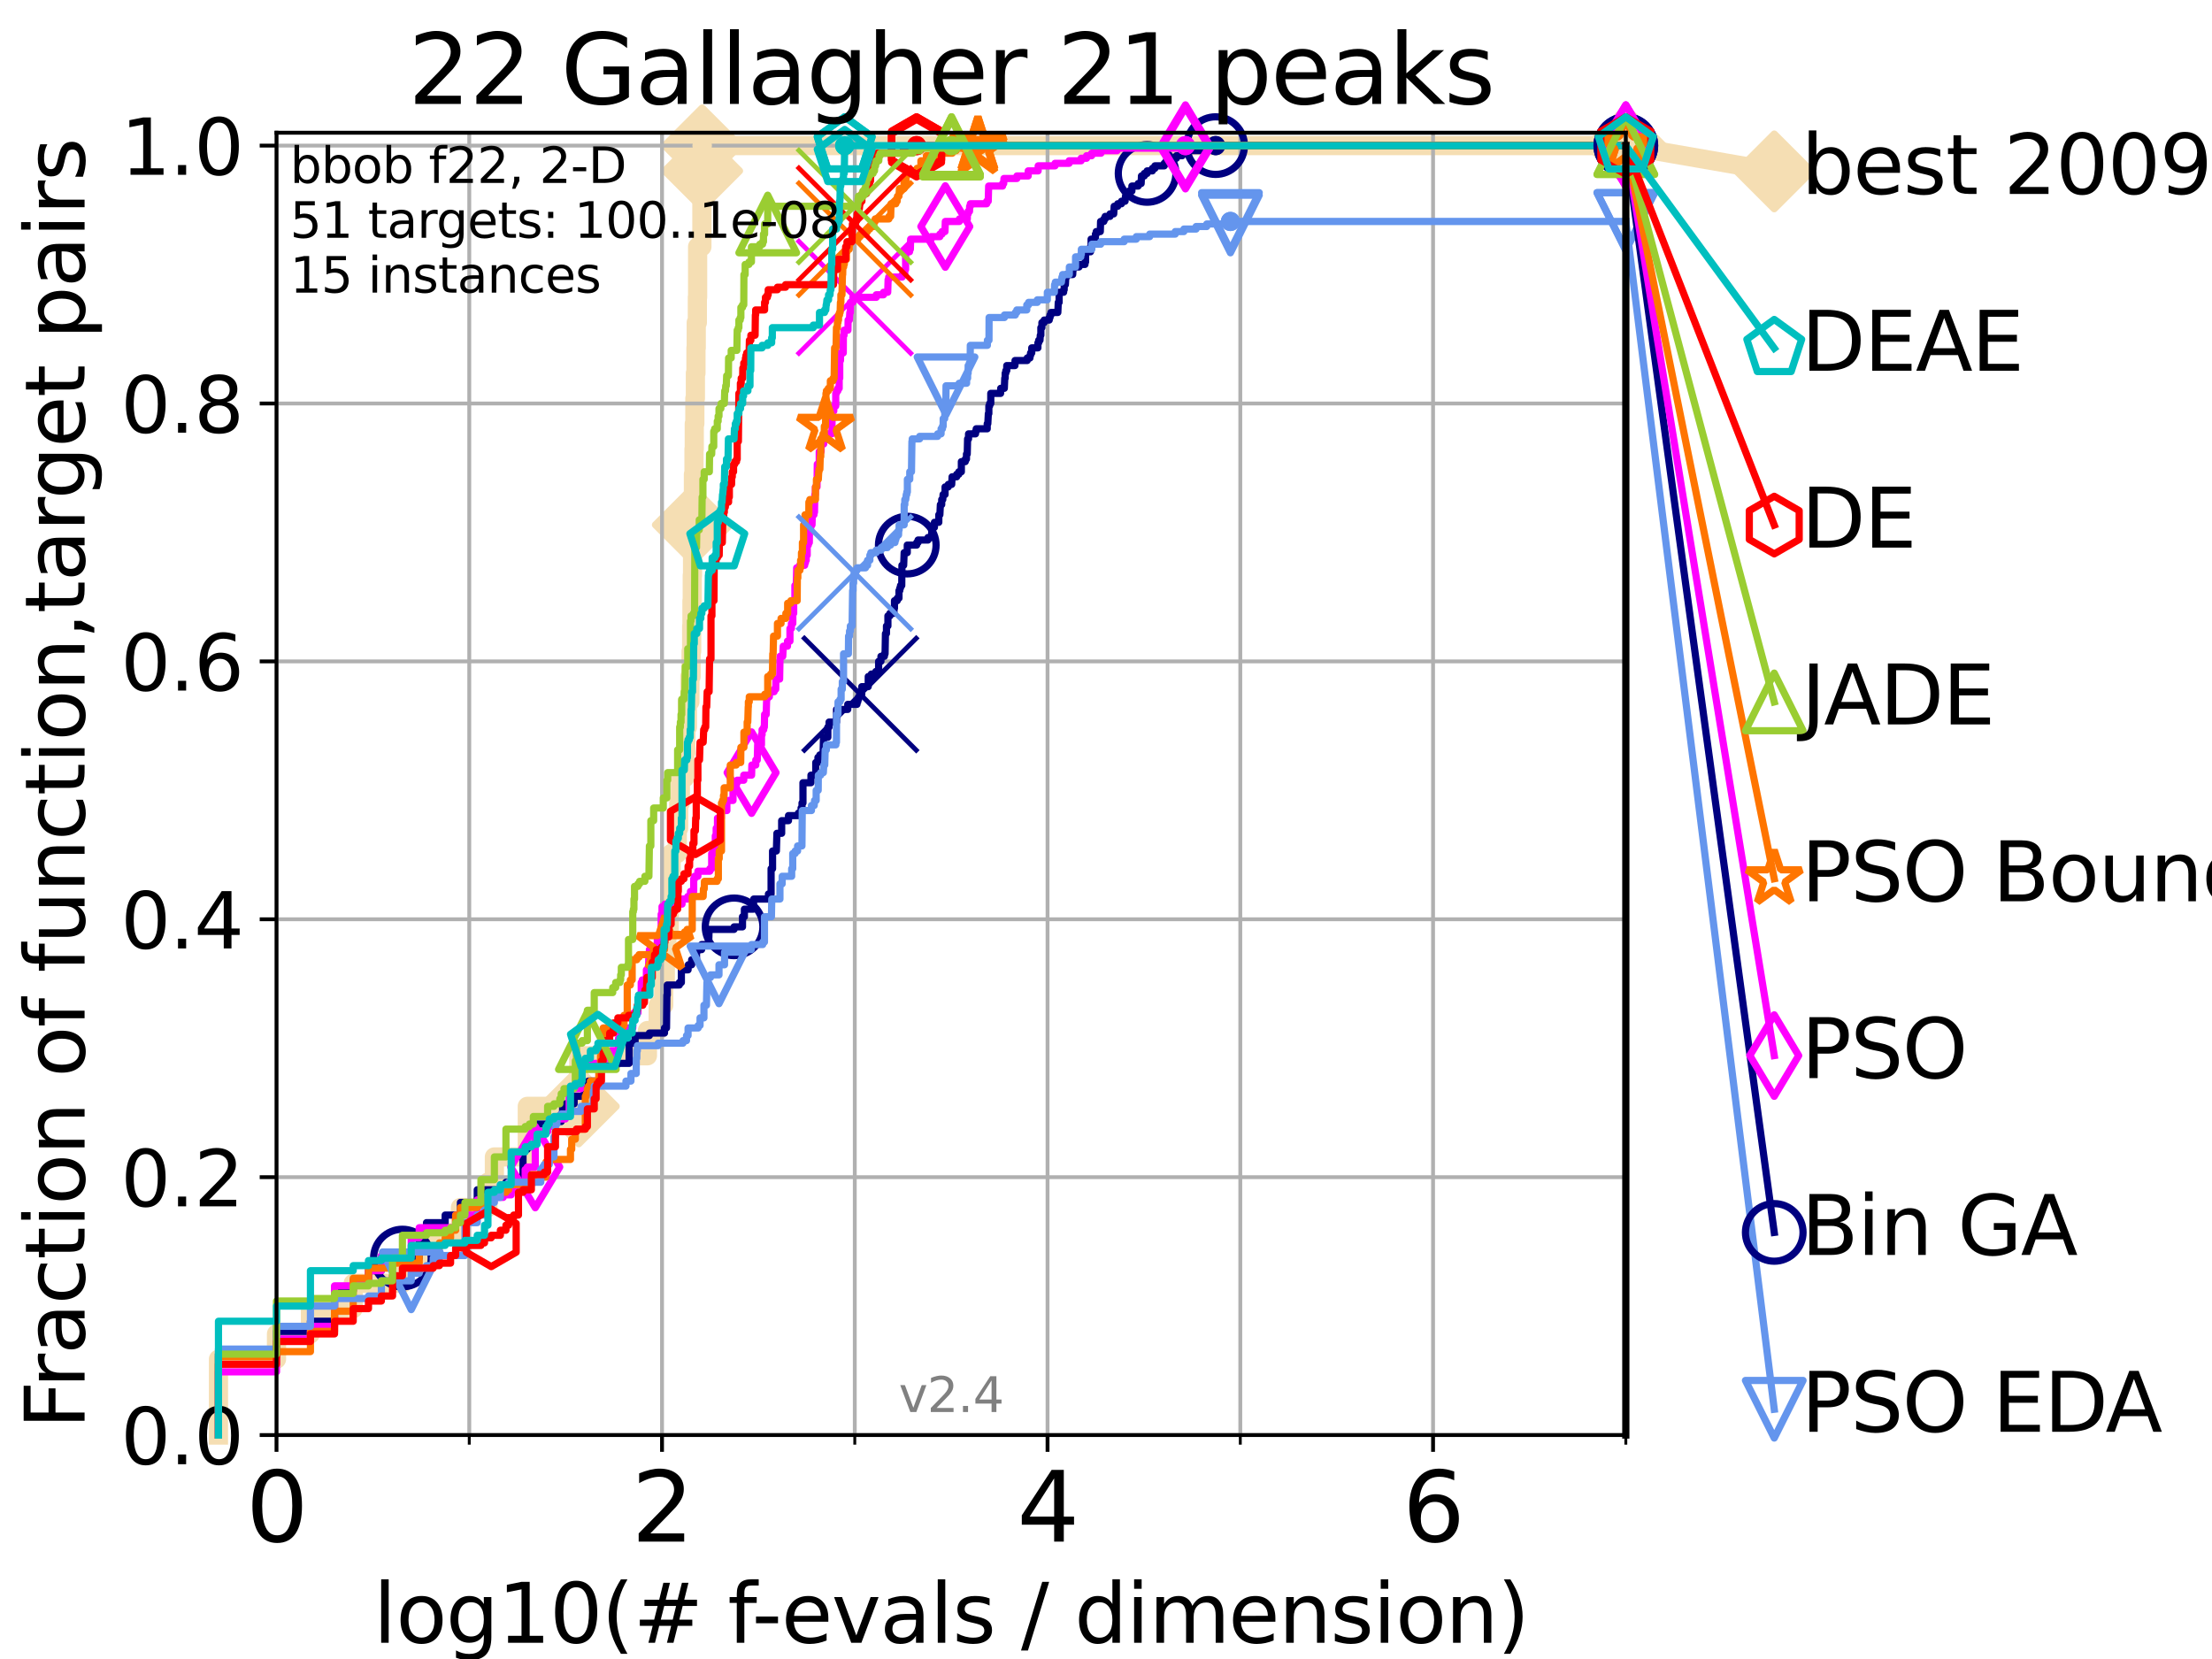 <?xml version="1.0" encoding="utf-8" standalone="no"?>
<!DOCTYPE svg PUBLIC "-//W3C//DTD SVG 1.1//EN"
  "http://www.w3.org/Graphics/SVG/1.1/DTD/svg11.dtd">
<svg height="345.6pt" version="1.1" viewBox="0 0 460.8 345.6" width="460.8pt" xmlns="http://www.w3.org/2000/svg" xmlns:xlink="http://www.w3.org/1999/xlink">
 <defs>
  <style type="text/css">*{stroke-linecap:butt;stroke-linejoin:round;}</style>
 </defs>
 <g id="figure_1">
  <g id="patch_1">
   <path d="M 0 345.6 
L 460.8 345.6 
L 460.8 0 
L 0 0 
z
" style="fill:#ffffff;"/>
  </g>
  <g id="axes_1">
   <g id="patch_2">
    <path d="M 57.6 298.944 
L 338.688 298.944 
L 338.688 27.648 
L 57.6 27.648 
z
" style="fill:#ffffff;"/>
   </g>
   <g id="line2d_1">
    <path d="M 45.512 298.944 
L 45.512 283.143 
L 57.6 283.143 
L 57.6 277.877 
L 64.671 277.877 
L 64.671 272.61 
L 73.579 272.61 
L 73.579 267.343 
L 83.83 267.343 
L 83.83 262.076 
L 90.243 262.076 
L 90.243 256.809 
L 95.918 256.809 
L 95.918 251.542 
L 101.647 251.542 
L 101.647 246.275 
L 102.989 246.275 
L 102.989 241.009 
L 109.843 241.009 
L 109.843 230.475 
L 120.572 230.475 
L 120.572 219.941 
L 134.87 219.941 
L 134.87 214.674 
L 137.108 214.674 
L 137.108 209.407 
L 138.256 209.407 
L 138.256 204.141 
L 138.595 204.141 
L 138.595 198.874 
L 138.927 198.874 
L 138.927 193.607 
L 139.414 193.607 
L 139.414 188.34 
L 139.573 188.34 
L 139.573 183.073 
L 139.809 183.073 
L 139.809 177.806 
L 141.09 177.806 
L 141.09 172.539 
L 141.379 172.539 
L 141.379 167.272 
L 141.732 167.272 
L 141.732 162.006 
L 142.686 162.006 
L 142.686 156.739 
L 142.884 156.739 
L 142.884 151.472 
L 143.209 151.472 
L 143.209 146.205 
L 143.716 146.205 
L 143.716 140.938 
L 143.965 140.938 
L 143.965 135.671 
L 144.087 135.671 
L 144.087 130.404 
L 144.148 130.404 
L 144.148 125.138 
L 144.209 125.138 
L 144.209 119.871 
L 144.27 119.871 
L 144.27 114.604 
L 144.33 114.604 
L 144.33 109.337 
L 144.391 109.337 
L 144.391 104.07 
L 144.451 104.07 
L 144.451 98.803 
L 144.57 98.803 
L 144.57 93.536 
L 144.63 93.536 
L 144.63 88.27 
L 144.748 88.27 
L 144.748 83.003 
L 144.865 83.003 
L 144.865 77.736 
L 144.982 77.736 
L 144.982 72.469 
L 145.04 72.469 
L 145.04 67.202 
L 145.27 67.202 
L 145.27 61.935 
L 145.327 61.935 
L 145.327 51.402 
L 146.216 51.402 
L 146.216 35.601 
L 146.27 35.601 
L 146.27 30.334 
L 338.688 30.334 
" style="fill:none;stroke:#f5deb3;stroke-linecap:square;stroke-width:4;"/>
   </g>
   <g id="line2d_2">
    <defs>
     <path d="M 0 7.778 
L 7.778 0 
L 0 -7.778 
L -7.778 0 
z
" id="m4f6bfed7c5" style="stroke:#f5deb3;stroke-linejoin:miter;stroke-width:1.5;"/>
    </defs>
    <g>
     <use style="fill:#f5deb3;stroke:#f5deb3;stroke-linejoin:miter;stroke-width:1.5;" x="120.572" xlink:href="#m4f6bfed7c5" y="230.475"/>
     <use style="fill:#f5deb3;stroke:#f5deb3;stroke-linejoin:miter;stroke-width:1.5;" x="144.33" xlink:href="#m4f6bfed7c5" y="109.337"/>
     <use style="fill:#f5deb3;stroke:#f5deb3;stroke-linejoin:miter;stroke-width:1.5;" x="146.27" xlink:href="#m4f6bfed7c5" y="35.601"/>
     <use style="fill:#f5deb3;stroke:#f5deb3;stroke-linejoin:miter;stroke-width:1.5;" x="146.27" xlink:href="#m4f6bfed7c5" y="30.334"/>
     <use style="fill:#f5deb3;stroke:#f5deb3;stroke-linejoin:miter;stroke-width:1.5;" x="146.27" xlink:href="#m4f6bfed7c5" y="30.334"/>
     <use style="fill:#f5deb3;stroke:#f5deb3;stroke-linejoin:miter;stroke-width:1.5;" x="338.688" xlink:href="#m4f6bfed7c5" y="30.334"/>
    </g>
   </g>
   <g id="line2d_3">
    <path style="fill:none;stroke:#f5deb3;stroke-linecap:square;stroke-width:4;"/>
    <g/>
   </g>
   <g id="line2d_4">
    <path d="M 338.688 30.334 
L 369.608 35.706 
" style="fill:none;stroke:#f5deb3;stroke-linecap:square;stroke-width:4;"/>
    <g>
     <use style="fill:#f5deb3;stroke:#f5deb3;stroke-linejoin:miter;stroke-width:1.5;" x="338.688" xlink:href="#m4f6bfed7c5" y="30.334"/>
     <use style="fill:#f5deb3;stroke:#f5deb3;stroke-linejoin:miter;stroke-width:1.5;" x="369.608" xlink:href="#m4f6bfed7c5" y="35.706"/>
    </g>
   </g>
   <g id="matplotlib.axis_1">
    <g id="xtick_1">
     <g id="line2d_5">
      <path clip-path="url(#p7448bea1a7)" d="M 57.6 298.944 
L 57.6 27.648 
" style="fill:none;stroke:#b0b0b0;stroke-linecap:square;stroke-width:0.8;"/>
     </g>
     <g id="line2d_6">
      <defs>
       <path d="M 0 0 
L 0 3.5 
" id="m767bd054c1" style="stroke:#000000;stroke-width:0.8;"/>
      </defs>
      <g>
       <use style="stroke:#000000;stroke-width:0.8;" x="57.6" xlink:href="#m767bd054c1" y="298.944"/>
      </g>
     </g>
     <g id="text_1">
      <!-- 0 -->
      <g transform="translate(51.237 321.141)scale(0.2 -0.2)">
       <defs>
        <path d="M 2034 4250 
Q 1547 4250 1301 3770 
Q 1056 3291 1056 2328 
Q 1056 1369 1301 889 
Q 1547 409 2034 409 
Q 2525 409 2770 889 
Q 3016 1369 3016 2328 
Q 3016 3291 2770 3770 
Q 2525 4250 2034 4250 
z
M 2034 4750 
Q 2819 4750 3233 4129 
Q 3647 3509 3647 2328 
Q 3647 1150 3233 529 
Q 2819 -91 2034 -91 
Q 1250 -91 836 529 
Q 422 1150 422 2328 
Q 422 3509 836 4129 
Q 1250 4750 2034 4750 
z
" id="DejaVuSans-30" transform="scale(0.016)"/>
       </defs>
       <use xlink:href="#DejaVuSans-30"/>
      </g>
     </g>
    </g>
    <g id="xtick_2">
     <g id="line2d_7">
      <path clip-path="url(#p7448bea1a7)" d="M 137.911 298.944 
L 137.911 27.648 
" style="fill:none;stroke:#b0b0b0;stroke-linecap:square;stroke-width:0.8;"/>
     </g>
     <g id="line2d_8">
      <g>
       <use style="stroke:#000000;stroke-width:0.8;" x="137.911" xlink:href="#m767bd054c1" y="298.944"/>
      </g>
     </g>
     <g id="text_2">
      <!-- 2 -->
      <g transform="translate(131.548 321.141)scale(0.2 -0.2)">
       <defs>
        <path d="M 1228 531 
L 3431 531 
L 3431 0 
L 469 0 
L 469 531 
Q 828 903 1448 1529 
Q 2069 2156 2228 2338 
Q 2531 2678 2651 2914 
Q 2772 3150 2772 3378 
Q 2772 3750 2511 3984 
Q 2250 4219 1831 4219 
Q 1534 4219 1204 4116 
Q 875 4013 500 3803 
L 500 4441 
Q 881 4594 1212 4672 
Q 1544 4750 1819 4750 
Q 2544 4750 2975 4387 
Q 3406 4025 3406 3419 
Q 3406 3131 3298 2873 
Q 3191 2616 2906 2266 
Q 2828 2175 2409 1742 
Q 1991 1309 1228 531 
z
" id="DejaVuSans-32" transform="scale(0.016)"/>
       </defs>
       <use xlink:href="#DejaVuSans-32"/>
      </g>
     </g>
    </g>
    <g id="xtick_3">
     <g id="line2d_9">
      <path clip-path="url(#p7448bea1a7)" d="M 218.222 298.944 
L 218.222 27.648 
" style="fill:none;stroke:#b0b0b0;stroke-linecap:square;stroke-width:0.8;"/>
     </g>
     <g id="line2d_10">
      <g>
       <use style="stroke:#000000;stroke-width:0.8;" x="218.222" xlink:href="#m767bd054c1" y="298.944"/>
      </g>
     </g>
     <g id="text_3">
      <!-- 4 -->
      <g transform="translate(211.859 321.141)scale(0.2 -0.2)">
       <defs>
        <path d="M 2419 4116 
L 825 1625 
L 2419 1625 
L 2419 4116 
z
M 2253 4666 
L 3047 4666 
L 3047 1625 
L 3713 1625 
L 3713 1100 
L 3047 1100 
L 3047 0 
L 2419 0 
L 2419 1100 
L 313 1100 
L 313 1709 
L 2253 4666 
z
" id="DejaVuSans-34" transform="scale(0.016)"/>
       </defs>
       <use xlink:href="#DejaVuSans-34"/>
      </g>
     </g>
    </g>
    <g id="xtick_4">
     <g id="line2d_11">
      <path clip-path="url(#p7448bea1a7)" d="M 298.533 298.944 
L 298.533 27.648 
" style="fill:none;stroke:#b0b0b0;stroke-linecap:square;stroke-width:0.8;"/>
     </g>
     <g id="line2d_12">
      <g>
       <use style="stroke:#000000;stroke-width:0.8;" x="298.533" xlink:href="#m767bd054c1" y="298.944"/>
      </g>
     </g>
     <g id="text_4">
      <!-- 6 -->
      <g transform="translate(292.17 321.141)scale(0.2 -0.2)">
       <defs>
        <path d="M 2113 2584 
Q 1688 2584 1439 2293 
Q 1191 2003 1191 1497 
Q 1191 994 1439 701 
Q 1688 409 2113 409 
Q 2538 409 2786 701 
Q 3034 994 3034 1497 
Q 3034 2003 2786 2293 
Q 2538 2584 2113 2584 
z
M 3366 4563 
L 3366 3988 
Q 3128 4100 2886 4159 
Q 2644 4219 2406 4219 
Q 1781 4219 1451 3797 
Q 1122 3375 1075 2522 
Q 1259 2794 1537 2939 
Q 1816 3084 2150 3084 
Q 2853 3084 3261 2657 
Q 3669 2231 3669 1497 
Q 3669 778 3244 343 
Q 2819 -91 2113 -91 
Q 1303 -91 875 529 
Q 447 1150 447 2328 
Q 447 3434 972 4092 
Q 1497 4750 2381 4750 
Q 2619 4750 2861 4703 
Q 3103 4656 3366 4563 
z
" id="DejaVuSans-36" transform="scale(0.016)"/>
       </defs>
       <use xlink:href="#DejaVuSans-36"/>
      </g>
     </g>
    </g>
    <g id="xtick_5">
     <g id="line2d_13">
      <path clip-path="url(#p7448bea1a7)" d="M 97.755 298.944 
L 97.755 27.648 
" style="fill:none;stroke:#b0b0b0;stroke-linecap:square;stroke-width:0.8;"/>
     </g>
     <g id="line2d_14">
      <defs>
       <path d="M 0 0 
L 0 2 
" id="m194122cf04" style="stroke:#000000;stroke-width:0.6;"/>
      </defs>
      <g>
       <use style="stroke:#000000;stroke-width:0.6;" x="97.755" xlink:href="#m194122cf04" y="298.944"/>
      </g>
     </g>
    </g>
    <g id="xtick_6">
     <g id="line2d_15">
      <path clip-path="url(#p7448bea1a7)" d="M 178.066 298.944 
L 178.066 27.648 
" style="fill:none;stroke:#b0b0b0;stroke-linecap:square;stroke-width:0.8;"/>
     </g>
     <g id="line2d_16">
      <g>
       <use style="stroke:#000000;stroke-width:0.6;" x="178.066" xlink:href="#m194122cf04" y="298.944"/>
      </g>
     </g>
    </g>
    <g id="xtick_7">
     <g id="line2d_17">
      <path clip-path="url(#p7448bea1a7)" d="M 258.377 298.944 
L 258.377 27.648 
" style="fill:none;stroke:#b0b0b0;stroke-linecap:square;stroke-width:0.8;"/>
     </g>
     <g id="line2d_18">
      <g>
       <use style="stroke:#000000;stroke-width:0.6;" x="258.377" xlink:href="#m194122cf04" y="298.944"/>
      </g>
     </g>
    </g>
    <g id="xtick_8">
     <g id="line2d_19">
      <path clip-path="url(#p7448bea1a7)" d="M 338.688 298.944 
L 338.688 27.648 
" style="fill:none;stroke:#b0b0b0;stroke-linecap:square;stroke-width:0.8;"/>
     </g>
     <g id="line2d_20">
      <g>
       <use style="stroke:#000000;stroke-width:0.6;" x="338.688" xlink:href="#m194122cf04" y="298.944"/>
      </g>
     </g>
    </g>
    <g id="text_5">
     <!-- log10(# f-evals / dimension) -->
     <g transform="translate(77.764 342.218)scale(0.17 -0.17)">
      <defs>
       <path d="M 603 4863 
L 1178 4863 
L 1178 0 
L 603 0 
L 603 4863 
z
" id="DejaVuSans-6c" transform="scale(0.016)"/>
       <path d="M 1959 3097 
Q 1497 3097 1228 2736 
Q 959 2375 959 1747 
Q 959 1119 1226 758 
Q 1494 397 1959 397 
Q 2419 397 2687 759 
Q 2956 1122 2956 1747 
Q 2956 2369 2687 2733 
Q 2419 3097 1959 3097 
z
M 1959 3584 
Q 2709 3584 3137 3096 
Q 3566 2609 3566 1747 
Q 3566 888 3137 398 
Q 2709 -91 1959 -91 
Q 1206 -91 779 398 
Q 353 888 353 1747 
Q 353 2609 779 3096 
Q 1206 3584 1959 3584 
z
" id="DejaVuSans-6f" transform="scale(0.016)"/>
       <path d="M 2906 1791 
Q 2906 2416 2648 2759 
Q 2391 3103 1925 3103 
Q 1463 3103 1205 2759 
Q 947 2416 947 1791 
Q 947 1169 1205 825 
Q 1463 481 1925 481 
Q 2391 481 2648 825 
Q 2906 1169 2906 1791 
z
M 3481 434 
Q 3481 -459 3084 -895 
Q 2688 -1331 1869 -1331 
Q 1566 -1331 1297 -1286 
Q 1028 -1241 775 -1147 
L 775 -588 
Q 1028 -725 1275 -790 
Q 1522 -856 1778 -856 
Q 2344 -856 2625 -561 
Q 2906 -266 2906 331 
L 2906 616 
Q 2728 306 2450 153 
Q 2172 0 1784 0 
Q 1141 0 747 490 
Q 353 981 353 1791 
Q 353 2603 747 3093 
Q 1141 3584 1784 3584 
Q 2172 3584 2450 3431 
Q 2728 3278 2906 2969 
L 2906 3500 
L 3481 3500 
L 3481 434 
z
" id="DejaVuSans-67" transform="scale(0.016)"/>
       <path d="M 794 531 
L 1825 531 
L 1825 4091 
L 703 3866 
L 703 4441 
L 1819 4666 
L 2450 4666 
L 2450 531 
L 3481 531 
L 3481 0 
L 794 0 
L 794 531 
z
" id="DejaVuSans-31" transform="scale(0.016)"/>
       <path d="M 1984 4856 
Q 1566 4138 1362 3434 
Q 1159 2731 1159 2009 
Q 1159 1288 1364 580 
Q 1569 -128 1984 -844 
L 1484 -844 
Q 1016 -109 783 600 
Q 550 1309 550 2009 
Q 550 2706 781 3412 
Q 1013 4119 1484 4856 
L 1984 4856 
z
" id="DejaVuSans-28" transform="scale(0.016)"/>
       <path d="M 3272 2816 
L 2363 2816 
L 2100 1772 
L 3016 1772 
L 3272 2816 
z
M 2803 4594 
L 2478 3297 
L 3391 3297 
L 3719 4594 
L 4219 4594 
L 3897 3297 
L 4872 3297 
L 4872 2816 
L 3775 2816 
L 3519 1772 
L 4513 1772 
L 4513 1294 
L 3397 1294 
L 3072 0 
L 2572 0 
L 2894 1294 
L 1978 1294 
L 1656 0 
L 1153 0 
L 1478 1294 
L 494 1294 
L 494 1772 
L 1594 1772 
L 1856 2816 
L 850 2816 
L 850 3297 
L 1978 3297 
L 2297 4594 
L 2803 4594 
z
" id="DejaVuSans-23" transform="scale(0.016)"/>
       <path id="DejaVuSans-20" transform="scale(0.016)"/>
       <path d="M 2375 4863 
L 2375 4384 
L 1825 4384 
Q 1516 4384 1395 4259 
Q 1275 4134 1275 3809 
L 1275 3500 
L 2222 3500 
L 2222 3053 
L 1275 3053 
L 1275 0 
L 697 0 
L 697 3053 
L 147 3053 
L 147 3500 
L 697 3500 
L 697 3744 
Q 697 4328 969 4595 
Q 1241 4863 1831 4863 
L 2375 4863 
z
" id="DejaVuSans-66" transform="scale(0.016)"/>
       <path d="M 313 2009 
L 1997 2009 
L 1997 1497 
L 313 1497 
L 313 2009 
z
" id="DejaVuSans-2d" transform="scale(0.016)"/>
       <path d="M 3597 1894 
L 3597 1613 
L 953 1613 
Q 991 1019 1311 708 
Q 1631 397 2203 397 
Q 2534 397 2845 478 
Q 3156 559 3463 722 
L 3463 178 
Q 3153 47 2828 -22 
Q 2503 -91 2169 -91 
Q 1331 -91 842 396 
Q 353 884 353 1716 
Q 353 2575 817 3079 
Q 1281 3584 2069 3584 
Q 2775 3584 3186 3129 
Q 3597 2675 3597 1894 
z
M 3022 2063 
Q 3016 2534 2758 2815 
Q 2500 3097 2075 3097 
Q 1594 3097 1305 2825 
Q 1016 2553 972 2059 
L 3022 2063 
z
" id="DejaVuSans-65" transform="scale(0.016)"/>
       <path d="M 191 3500 
L 800 3500 
L 1894 563 
L 2988 3500 
L 3597 3500 
L 2284 0 
L 1503 0 
L 191 3500 
z
" id="DejaVuSans-76" transform="scale(0.016)"/>
       <path d="M 2194 1759 
Q 1497 1759 1228 1600 
Q 959 1441 959 1056 
Q 959 750 1161 570 
Q 1363 391 1709 391 
Q 2188 391 2477 730 
Q 2766 1069 2766 1631 
L 2766 1759 
L 2194 1759 
z
M 3341 1997 
L 3341 0 
L 2766 0 
L 2766 531 
Q 2569 213 2275 61 
Q 1981 -91 1556 -91 
Q 1019 -91 701 211 
Q 384 513 384 1019 
Q 384 1609 779 1909 
Q 1175 2209 1959 2209 
L 2766 2209 
L 2766 2266 
Q 2766 2663 2505 2880 
Q 2244 3097 1772 3097 
Q 1472 3097 1187 3025 
Q 903 2953 641 2809 
L 641 3341 
Q 956 3463 1253 3523 
Q 1550 3584 1831 3584 
Q 2591 3584 2966 3190 
Q 3341 2797 3341 1997 
z
" id="DejaVuSans-61" transform="scale(0.016)"/>
       <path d="M 2834 3397 
L 2834 2853 
Q 2591 2978 2328 3040 
Q 2066 3103 1784 3103 
Q 1356 3103 1142 2972 
Q 928 2841 928 2578 
Q 928 2378 1081 2264 
Q 1234 2150 1697 2047 
L 1894 2003 
Q 2506 1872 2764 1633 
Q 3022 1394 3022 966 
Q 3022 478 2636 193 
Q 2250 -91 1575 -91 
Q 1294 -91 989 -36 
Q 684 19 347 128 
L 347 722 
Q 666 556 975 473 
Q 1284 391 1588 391 
Q 1994 391 2212 530 
Q 2431 669 2431 922 
Q 2431 1156 2273 1281 
Q 2116 1406 1581 1522 
L 1381 1569 
Q 847 1681 609 1914 
Q 372 2147 372 2553 
Q 372 3047 722 3315 
Q 1072 3584 1716 3584 
Q 2034 3584 2315 3537 
Q 2597 3491 2834 3397 
z
" id="DejaVuSans-73" transform="scale(0.016)"/>
       <path d="M 1625 4666 
L 2156 4666 
L 531 -594 
L 0 -594 
L 1625 4666 
z
" id="DejaVuSans-2f" transform="scale(0.016)"/>
       <path d="M 2906 2969 
L 2906 4863 
L 3481 4863 
L 3481 0 
L 2906 0 
L 2906 525 
Q 2725 213 2448 61 
Q 2172 -91 1784 -91 
Q 1150 -91 751 415 
Q 353 922 353 1747 
Q 353 2572 751 3078 
Q 1150 3584 1784 3584 
Q 2172 3584 2448 3432 
Q 2725 3281 2906 2969 
z
M 947 1747 
Q 947 1113 1208 752 
Q 1469 391 1925 391 
Q 2381 391 2643 752 
Q 2906 1113 2906 1747 
Q 2906 2381 2643 2742 
Q 2381 3103 1925 3103 
Q 1469 3103 1208 2742 
Q 947 2381 947 1747 
z
" id="DejaVuSans-64" transform="scale(0.016)"/>
       <path d="M 603 3500 
L 1178 3500 
L 1178 0 
L 603 0 
L 603 3500 
z
M 603 4863 
L 1178 4863 
L 1178 4134 
L 603 4134 
L 603 4863 
z
" id="DejaVuSans-69" transform="scale(0.016)"/>
       <path d="M 3328 2828 
Q 3544 3216 3844 3400 
Q 4144 3584 4550 3584 
Q 5097 3584 5394 3201 
Q 5691 2819 5691 2113 
L 5691 0 
L 5113 0 
L 5113 2094 
Q 5113 2597 4934 2840 
Q 4756 3084 4391 3084 
Q 3944 3084 3684 2787 
Q 3425 2491 3425 1978 
L 3425 0 
L 2847 0 
L 2847 2094 
Q 2847 2600 2669 2842 
Q 2491 3084 2119 3084 
Q 1678 3084 1418 2786 
Q 1159 2488 1159 1978 
L 1159 0 
L 581 0 
L 581 3500 
L 1159 3500 
L 1159 2956 
Q 1356 3278 1631 3431 
Q 1906 3584 2284 3584 
Q 2666 3584 2933 3390 
Q 3200 3197 3328 2828 
z
" id="DejaVuSans-6d" transform="scale(0.016)"/>
       <path d="M 3513 2113 
L 3513 0 
L 2938 0 
L 2938 2094 
Q 2938 2591 2744 2837 
Q 2550 3084 2163 3084 
Q 1697 3084 1428 2787 
Q 1159 2491 1159 1978 
L 1159 0 
L 581 0 
L 581 3500 
L 1159 3500 
L 1159 2956 
Q 1366 3272 1645 3428 
Q 1925 3584 2291 3584 
Q 2894 3584 3203 3211 
Q 3513 2838 3513 2113 
z
" id="DejaVuSans-6e" transform="scale(0.016)"/>
       <path d="M 513 4856 
L 1013 4856 
Q 1481 4119 1714 3412 
Q 1947 2706 1947 2009 
Q 1947 1309 1714 600 
Q 1481 -109 1013 -844 
L 513 -844 
Q 928 -128 1133 580 
Q 1338 1288 1338 2009 
Q 1338 2731 1133 3434 
Q 928 4138 513 4856 
z
" id="DejaVuSans-29" transform="scale(0.016)"/>
      </defs>
      <use xlink:href="#DejaVuSans-6c"/>
      <use x="27.783" xlink:href="#DejaVuSans-6f"/>
      <use x="88.965" xlink:href="#DejaVuSans-67"/>
      <use x="152.441" xlink:href="#DejaVuSans-31"/>
      <use x="216.064" xlink:href="#DejaVuSans-30"/>
      <use x="279.688" xlink:href="#DejaVuSans-28"/>
      <use x="318.701" xlink:href="#DejaVuSans-23"/>
      <use x="402.49" xlink:href="#DejaVuSans-20"/>
      <use x="434.277" xlink:href="#DejaVuSans-66"/>
      <use x="463.982" xlink:href="#DejaVuSans-2d"/>
      <use x="500.066" xlink:href="#DejaVuSans-65"/>
      <use x="561.59" xlink:href="#DejaVuSans-76"/>
      <use x="620.77" xlink:href="#DejaVuSans-61"/>
      <use x="682.049" xlink:href="#DejaVuSans-6c"/>
      <use x="709.832" xlink:href="#DejaVuSans-73"/>
      <use x="761.932" xlink:href="#DejaVuSans-20"/>
      <use x="793.719" xlink:href="#DejaVuSans-2f"/>
      <use x="827.41" xlink:href="#DejaVuSans-20"/>
      <use x="859.197" xlink:href="#DejaVuSans-64"/>
      <use x="922.674" xlink:href="#DejaVuSans-69"/>
      <use x="950.457" xlink:href="#DejaVuSans-6d"/>
      <use x="1047.869" xlink:href="#DejaVuSans-65"/>
      <use x="1109.393" xlink:href="#DejaVuSans-6e"/>
      <use x="1172.771" xlink:href="#DejaVuSans-73"/>
      <use x="1224.871" xlink:href="#DejaVuSans-69"/>
      <use x="1252.654" xlink:href="#DejaVuSans-6f"/>
      <use x="1313.836" xlink:href="#DejaVuSans-6e"/>
      <use x="1377.215" xlink:href="#DejaVuSans-29"/>
     </g>
    </g>
   </g>
   <g id="matplotlib.axis_2">
    <g id="ytick_1">
     <g id="line2d_21">
      <path clip-path="url(#p7448bea1a7)" d="M 57.6 298.944 
L 338.688 298.944 
" style="fill:none;stroke:#b0b0b0;stroke-linecap:square;stroke-width:0.8;"/>
     </g>
     <g id="line2d_22">
      <defs>
       <path d="M 0 0 
L -3.5 0 
" id="me065cb5a06" style="stroke:#000000;stroke-width:0.8;"/>
      </defs>
      <g>
       <use style="stroke:#000000;stroke-width:0.8;" x="57.6" xlink:href="#me065cb5a06" y="298.944"/>
      </g>
     </g>
     <g id="text_6">
      <!-- 0.0 -->
      <g transform="translate(25.155 305.023)scale(0.16 -0.16)">
       <defs>
        <path d="M 684 794 
L 1344 794 
L 1344 0 
L 684 0 
L 684 794 
z
" id="DejaVuSans-2e" transform="scale(0.016)"/>
       </defs>
       <use xlink:href="#DejaVuSans-30"/>
       <use x="63.623" xlink:href="#DejaVuSans-2e"/>
       <use x="95.41" xlink:href="#DejaVuSans-30"/>
      </g>
     </g>
    </g>
    <g id="ytick_2">
     <g id="line2d_23">
      <path clip-path="url(#p7448bea1a7)" d="M 57.6 245.222 
L 338.688 245.222 
" style="fill:none;stroke:#b0b0b0;stroke-linecap:square;stroke-width:0.8;"/>
     </g>
     <g id="line2d_24">
      <g>
       <use style="stroke:#000000;stroke-width:0.8;" x="57.6" xlink:href="#me065cb5a06" y="245.222"/>
      </g>
     </g>
     <g id="text_7">
      <!-- 0.2 -->
      <g transform="translate(25.155 251.301)scale(0.16 -0.16)">
       <use xlink:href="#DejaVuSans-30"/>
       <use x="63.623" xlink:href="#DejaVuSans-2e"/>
       <use x="95.41" xlink:href="#DejaVuSans-32"/>
      </g>
     </g>
    </g>
    <g id="ytick_3">
     <g id="line2d_25">
      <path clip-path="url(#p7448bea1a7)" d="M 57.6 191.5 
L 338.688 191.5 
" style="fill:none;stroke:#b0b0b0;stroke-linecap:square;stroke-width:0.8;"/>
     </g>
     <g id="line2d_26">
      <g>
       <use style="stroke:#000000;stroke-width:0.8;" x="57.6" xlink:href="#me065cb5a06" y="191.5"/>
      </g>
     </g>
     <g id="text_8">
      <!-- 0.4 -->
      <g transform="translate(25.155 197.579)scale(0.16 -0.16)">
       <use xlink:href="#DejaVuSans-30"/>
       <use x="63.623" xlink:href="#DejaVuSans-2e"/>
       <use x="95.41" xlink:href="#DejaVuSans-34"/>
      </g>
     </g>
    </g>
    <g id="ytick_4">
     <g id="line2d_27">
      <path clip-path="url(#p7448bea1a7)" d="M 57.6 137.778 
L 338.688 137.778 
" style="fill:none;stroke:#b0b0b0;stroke-linecap:square;stroke-width:0.8;"/>
     </g>
     <g id="line2d_28">
      <g>
       <use style="stroke:#000000;stroke-width:0.8;" x="57.6" xlink:href="#me065cb5a06" y="137.778"/>
      </g>
     </g>
     <g id="text_9">
      <!-- 0.6 -->
      <g transform="translate(25.155 143.857)scale(0.16 -0.16)">
       <use xlink:href="#DejaVuSans-30"/>
       <use x="63.623" xlink:href="#DejaVuSans-2e"/>
       <use x="95.41" xlink:href="#DejaVuSans-36"/>
      </g>
     </g>
    </g>
    <g id="ytick_5">
     <g id="line2d_29">
      <path clip-path="url(#p7448bea1a7)" d="M 57.6 84.056 
L 338.688 84.056 
" style="fill:none;stroke:#b0b0b0;stroke-linecap:square;stroke-width:0.8;"/>
     </g>
     <g id="line2d_30">
      <g>
       <use style="stroke:#000000;stroke-width:0.8;" x="57.6" xlink:href="#me065cb5a06" y="84.056"/>
      </g>
     </g>
     <g id="text_10">
      <!-- 0.8 -->
      <g transform="translate(25.155 90.135)scale(0.16 -0.16)">
       <defs>
        <path d="M 2034 2216 
Q 1584 2216 1326 1975 
Q 1069 1734 1069 1313 
Q 1069 891 1326 650 
Q 1584 409 2034 409 
Q 2484 409 2743 651 
Q 3003 894 3003 1313 
Q 3003 1734 2745 1975 
Q 2488 2216 2034 2216 
z
M 1403 2484 
Q 997 2584 770 2862 
Q 544 3141 544 3541 
Q 544 4100 942 4425 
Q 1341 4750 2034 4750 
Q 2731 4750 3128 4425 
Q 3525 4100 3525 3541 
Q 3525 3141 3298 2862 
Q 3072 2584 2669 2484 
Q 3125 2378 3379 2068 
Q 3634 1759 3634 1313 
Q 3634 634 3220 271 
Q 2806 -91 2034 -91 
Q 1263 -91 848 271 
Q 434 634 434 1313 
Q 434 1759 690 2068 
Q 947 2378 1403 2484 
z
M 1172 3481 
Q 1172 3119 1398 2916 
Q 1625 2713 2034 2713 
Q 2441 2713 2670 2916 
Q 2900 3119 2900 3481 
Q 2900 3844 2670 4047 
Q 2441 4250 2034 4250 
Q 1625 4250 1398 4047 
Q 1172 3844 1172 3481 
z
" id="DejaVuSans-38" transform="scale(0.016)"/>
       </defs>
       <use xlink:href="#DejaVuSans-30"/>
       <use x="63.623" xlink:href="#DejaVuSans-2e"/>
       <use x="95.41" xlink:href="#DejaVuSans-38"/>
      </g>
     </g>
    </g>
    <g id="ytick_6">
     <g id="line2d_31">
      <path clip-path="url(#p7448bea1a7)" d="M 57.6 30.334 
L 338.688 30.334 
" style="fill:none;stroke:#b0b0b0;stroke-linecap:square;stroke-width:0.8;"/>
     </g>
     <g id="line2d_32">
      <g>
       <use style="stroke:#000000;stroke-width:0.8;" x="57.6" xlink:href="#me065cb5a06" y="30.334"/>
      </g>
     </g>
     <g id="text_11">
      <!-- 1.0 -->
      <g transform="translate(25.155 36.413)scale(0.16 -0.16)">
       <use xlink:href="#DejaVuSans-31"/>
       <use x="63.623" xlink:href="#DejaVuSans-2e"/>
       <use x="95.41" xlink:href="#DejaVuSans-30"/>
      </g>
     </g>
    </g>
    <g id="text_12">
     <!-- Fraction of function,target pairs -->
     <g transform="translate(17.62 297.681)rotate(-90)scale(0.17 -0.17)">
      <defs>
       <path d="M 628 4666 
L 3309 4666 
L 3309 4134 
L 1259 4134 
L 1259 2759 
L 3109 2759 
L 3109 2228 
L 1259 2228 
L 1259 0 
L 628 0 
L 628 4666 
z
" id="DejaVuSans-46" transform="scale(0.016)"/>
       <path d="M 2631 2963 
Q 2534 3019 2420 3045 
Q 2306 3072 2169 3072 
Q 1681 3072 1420 2755 
Q 1159 2438 1159 1844 
L 1159 0 
L 581 0 
L 581 3500 
L 1159 3500 
L 1159 2956 
Q 1341 3275 1631 3429 
Q 1922 3584 2338 3584 
Q 2397 3584 2469 3576 
Q 2541 3569 2628 3553 
L 2631 2963 
z
" id="DejaVuSans-72" transform="scale(0.016)"/>
       <path d="M 3122 3366 
L 3122 2828 
Q 2878 2963 2633 3030 
Q 2388 3097 2138 3097 
Q 1578 3097 1268 2742 
Q 959 2388 959 1747 
Q 959 1106 1268 751 
Q 1578 397 2138 397 
Q 2388 397 2633 464 
Q 2878 531 3122 666 
L 3122 134 
Q 2881 22 2623 -34 
Q 2366 -91 2075 -91 
Q 1284 -91 818 406 
Q 353 903 353 1747 
Q 353 2603 823 3093 
Q 1294 3584 2113 3584 
Q 2378 3584 2631 3529 
Q 2884 3475 3122 3366 
z
" id="DejaVuSans-63" transform="scale(0.016)"/>
       <path d="M 1172 4494 
L 1172 3500 
L 2356 3500 
L 2356 3053 
L 1172 3053 
L 1172 1153 
Q 1172 725 1289 603 
Q 1406 481 1766 481 
L 2356 481 
L 2356 0 
L 1766 0 
Q 1100 0 847 248 
Q 594 497 594 1153 
L 594 3053 
L 172 3053 
L 172 3500 
L 594 3500 
L 594 4494 
L 1172 4494 
z
" id="DejaVuSans-74" transform="scale(0.016)"/>
       <path d="M 544 1381 
L 544 3500 
L 1119 3500 
L 1119 1403 
Q 1119 906 1312 657 
Q 1506 409 1894 409 
Q 2359 409 2629 706 
Q 2900 1003 2900 1516 
L 2900 3500 
L 3475 3500 
L 3475 0 
L 2900 0 
L 2900 538 
Q 2691 219 2414 64 
Q 2138 -91 1772 -91 
Q 1169 -91 856 284 
Q 544 659 544 1381 
z
M 1991 3584 
L 1991 3584 
z
" id="DejaVuSans-75" transform="scale(0.016)"/>
       <path d="M 750 794 
L 1409 794 
L 1409 256 
L 897 -744 
L 494 -744 
L 750 256 
L 750 794 
z
" id="DejaVuSans-2c" transform="scale(0.016)"/>
       <path d="M 1159 525 
L 1159 -1331 
L 581 -1331 
L 581 3500 
L 1159 3500 
L 1159 2969 
Q 1341 3281 1617 3432 
Q 1894 3584 2278 3584 
Q 2916 3584 3314 3078 
Q 3713 2572 3713 1747 
Q 3713 922 3314 415 
Q 2916 -91 2278 -91 
Q 1894 -91 1617 61 
Q 1341 213 1159 525 
z
M 3116 1747 
Q 3116 2381 2855 2742 
Q 2594 3103 2138 3103 
Q 1681 3103 1420 2742 
Q 1159 2381 1159 1747 
Q 1159 1113 1420 752 
Q 1681 391 2138 391 
Q 2594 391 2855 752 
Q 3116 1113 3116 1747 
z
" id="DejaVuSans-70" transform="scale(0.016)"/>
      </defs>
      <use xlink:href="#DejaVuSans-46"/>
      <use x="50.27" xlink:href="#DejaVuSans-72"/>
      <use x="91.383" xlink:href="#DejaVuSans-61"/>
      <use x="152.662" xlink:href="#DejaVuSans-63"/>
      <use x="207.643" xlink:href="#DejaVuSans-74"/>
      <use x="246.852" xlink:href="#DejaVuSans-69"/>
      <use x="274.635" xlink:href="#DejaVuSans-6f"/>
      <use x="335.816" xlink:href="#DejaVuSans-6e"/>
      <use x="399.195" xlink:href="#DejaVuSans-20"/>
      <use x="430.982" xlink:href="#DejaVuSans-6f"/>
      <use x="492.164" xlink:href="#DejaVuSans-66"/>
      <use x="527.369" xlink:href="#DejaVuSans-20"/>
      <use x="559.156" xlink:href="#DejaVuSans-66"/>
      <use x="594.361" xlink:href="#DejaVuSans-75"/>
      <use x="657.74" xlink:href="#DejaVuSans-6e"/>
      <use x="721.119" xlink:href="#DejaVuSans-63"/>
      <use x="776.1" xlink:href="#DejaVuSans-74"/>
      <use x="815.309" xlink:href="#DejaVuSans-69"/>
      <use x="843.092" xlink:href="#DejaVuSans-6f"/>
      <use x="904.273" xlink:href="#DejaVuSans-6e"/>
      <use x="967.652" xlink:href="#DejaVuSans-2c"/>
      <use x="999.439" xlink:href="#DejaVuSans-74"/>
      <use x="1038.648" xlink:href="#DejaVuSans-61"/>
      <use x="1099.928" xlink:href="#DejaVuSans-72"/>
      <use x="1139.291" xlink:href="#DejaVuSans-67"/>
      <use x="1202.768" xlink:href="#DejaVuSans-65"/>
      <use x="1264.291" xlink:href="#DejaVuSans-74"/>
      <use x="1303.5" xlink:href="#DejaVuSans-20"/>
      <use x="1335.287" xlink:href="#DejaVuSans-70"/>
      <use x="1398.764" xlink:href="#DejaVuSans-61"/>
      <use x="1460.043" xlink:href="#DejaVuSans-69"/>
      <use x="1487.826" xlink:href="#DejaVuSans-72"/>
      <use x="1528.939" xlink:href="#DejaVuSans-73"/>
     </g>
    </g>
   </g>
   <g id="line2d_33">
    <defs>
     <path d="M 0 1.5 
C 0.398 1.5 0.779 1.342 1.061 1.061 
C 1.342 0.779 1.5 0.398 1.5 0 
C 1.5 -0.398 1.342 -0.779 1.061 -1.061 
C 0.779 -1.342 0.398 -1.5 0 -1.5 
C -0.398 -1.5 -0.779 -1.342 -1.061 -1.061 
C -1.342 -0.779 -1.5 -0.398 -1.5 0 
C -1.5 0.398 -1.342 0.779 -1.061 1.061 
C -0.779 1.342 -0.398 1.5 0 1.5 
z
" id="m0b6bd0326f" style="stroke:#f5deb3;"/>
    </defs>
    <g>
     <use style="fill:#f5deb3;stroke:#f5deb3;" x="146.27" xlink:href="#m0b6bd0326f" y="30.334"/>
     <use style="fill:#f5deb3;stroke:#f5deb3;" x="146.27" xlink:href="#m0b6bd0326f" y="30.334"/>
    </g>
   </g>
   <g id="line2d_34">
    <defs>
     <path d="M 0 1.5 
C 0.398 1.5 0.779 1.342 1.061 1.061 
C 1.342 0.779 1.5 0.398 1.5 0 
C 1.5 -0.398 1.342 -0.779 1.061 -1.061 
C 0.779 -1.342 0.398 -1.5 0 -1.5 
C -0.398 -1.5 -0.779 -1.342 -1.061 -1.061 
C -1.342 -0.779 -1.5 -0.398 -1.5 0 
C -1.5 0.398 -1.342 0.779 -1.061 1.061 
C -0.779 1.342 -0.398 1.5 0 1.5 
z
" id="m4a789909c4" style="stroke:#000080;"/>
    </defs>
    <g>
     <use style="fill:#000080;stroke:#000080;" x="253.243" xlink:href="#m4a789909c4" y="30.334"/>
     <use style="fill:#000080;stroke:#000080;" x="253.243" xlink:href="#m4a789909c4" y="30.334"/>
    </g>
   </g>
   <g id="line2d_35">
    <path d="M 45.512 298.944 
L 45.512 282.09 
L 57.6 282.09 
L 57.6 277.35 
L 64.671 277.35 
L 64.671 275.243 
L 69.688 275.243 
L 69.688 268.923 
L 73.579 268.923 
L 73.579 266.816 
L 76.759 266.816 
L 76.759 264.709 
L 79.447 264.709 
L 79.447 262.603 
L 83.83 262.603 
L 83.83 262.076 
L 87.33 262.076 
L 87.33 256.282 
L 88.847 256.282 
L 88.847 254.702 
L 92.738 254.702 
L 92.738 253.122 
L 95.918 253.122 
L 95.918 250.489 
L 99.418 250.489 
L 99.418 247.855 
L 105.398 247.855 
L 105.398 246.275 
L 108.949 246.275 
L 108.949 239.428 
L 109.843 239.428 
L 109.843 238.902 
L 111.506 238.902 
L 111.506 234.162 
L 114.751 234.162 
L 114.751 233.635 
L 116.914 233.635 
L 116.914 232.055 
L 117.203 232.055 
L 117.203 229.948 
L 119.603 229.948 
L 119.603 228.368 
L 121.712 228.368 
L 121.712 226.788 
L 122.573 226.788 
L 122.573 225.208 
L 124.928 225.208 
L 124.928 223.628 
L 125.111 223.628 
L 125.111 222.048 
L 128.411 222.048 
L 128.411 221.521 
L 131.056 221.521 
L 131.056 217.308 
L 132.303 217.308 
L 132.303 215.728 
L 135.281 215.728 
L 135.281 215.201 
L 138.426 215.201 
L 138.426 214.148 
L 138.845 214.148 
L 138.927 207.301 
L 139.009 207.301 
L 139.009 205.194 
L 141.521 205.194 
L 141.521 204.667 
L 141.941 204.667 
L 141.941 202.034 
L 143.337 202.034 
L 143.401 200.98 
L 144.087 200.98 
L 144.087 199.927 
L 145.098 199.927 
L 145.098 198.347 
L 145.213 198.347 
L 145.213 197.82 
L 146.162 197.82 
L 146.162 196.767 
L 147.62 196.767 
L 147.72 193.607 
L 152.922 193.607 
L 152.922 193.08 
L 154.675 193.08 
L 154.675 190.973 
L 155.07 190.973 
L 155.07 189.393 
L 156.924 189.393 
L 157.012 187.287 
L 160.079 187.287 
L 160.079 186.233 
L 160.633 186.233 
L 160.633 180.966 
L 160.938 180.966 
L 160.938 177.28 
L 161.735 177.28 
L 161.845 173.593 
L 162.834 173.593 
L 162.834 170.959 
L 164.257 170.959 
L 164.257 169.906 
L 166.324 169.906 
L 166.324 169.379 
L 166.879 169.379 
L 166.879 168.326 
L 167.077 168.326 
L 167.077 167.272 
L 167.272 167.272 
L 167.272 163.059 
L 168.938 163.059 
L 168.938 161.479 
L 169.939 161.479 
L 169.939 158.846 
L 170.392 158.846 
L 170.392 157.792 
L 170.78 157.792 
L 170.78 157.265 
L 171.456 157.265 
L 171.557 153.579 
L 172.458 153.579 
L 172.458 151.472 
L 172.709 151.472 
L 172.709 150.419 
L 174.262 150.419 
L 174.262 147.785 
L 176.603 147.785 
L 176.603 146.732 
L 178.522 146.732 
L 178.522 146.205 
L 178.691 146.205 
L 178.691 145.678 
L 178.867 145.678 
L 178.867 145.152 
L 179.107 145.152 
L 179.107 144.625 
L 179.521 144.625 
L 179.521 143.045 
L 180.864 143.045 
L 180.871 140.938 
L 181.52 140.938 
L 181.52 140.411 
L 182.453 140.411 
L 182.453 139.885 
L 183.033 139.885 
L 183.033 137.778 
L 183.518 137.778 
L 183.518 136.725 
L 184.237 136.725 
L 184.237 136.198 
L 184.377 136.198 
L 184.456 131.985 
L 184.666 131.985 
L 184.666 130.404 
L 184.968 130.404 
L 184.968 128.298 
L 185.38 128.298 
L 185.38 127.771 
L 186.203 127.771 
L 186.268 126.718 
L 186.334 126.718 
L 186.334 125.138 
L 186.91 125.138 
L 186.91 124.611 
L 187.274 124.611 
L 187.274 123.031 
L 187.443 123.031 
L 187.443 122.504 
L 187.59 122.504 
L 187.59 121.977 
L 187.85 121.977 
L 187.89 117.764 
L 188.249 117.764 
L 188.351 115.131 
L 189.001 115.131 
L 189.001 113.55 
L 190.959 113.55 
L 190.959 113.024 
L 191.248 113.024 
L 191.248 112.497 
L 193.316 112.497 
L 193.316 111.97 
L 194.074 111.97 
L 194.119 109.864 
L 194.656 109.864 
L 194.656 108.81 
L 195.571 108.81 
L 195.571 107.23 
L 195.793 107.23 
L 195.897 105.124 
L 196.174 105.124 
L 196.174 104.07 
L 196.398 104.07 
L 196.462 103.017 
L 196.873 103.017 
L 196.873 101.437 
L 197.545 101.437 
L 197.545 100.91 
L 198.258 100.91 
L 198.337 99.33 
L 199.297 99.33 
L 199.297 98.803 
L 199.741 98.803 
L 199.741 98.277 
L 200.269 98.277 
L 200.269 96.17 
L 201.082 96.17 
L 201.082 95.643 
L 201.332 95.643 
L 201.332 94.59 
L 201.492 94.59 
L 201.567 91.43 
L 201.767 91.43 
L 201.767 90.376 
L 203.219 90.376 
L 203.219 89.85 
L 203.363 89.85 
L 203.363 89.323 
L 205.655 89.323 
L 205.655 88.27 
L 205.78 88.27 
L 205.89 86.163 
L 205.995 86.163 
L 205.995 84.583 
L 206.16 84.583 
L 206.16 84.056 
L 206.397 84.056 
L 206.397 81.949 
L 208.443 81.949 
L 208.463 80.896 
L 209.219 80.896 
L 209.309 78.789 
L 209.396 78.789 
L 209.396 77.736 
L 209.531 77.736 
L 209.531 77.209 
L 209.727 77.209 
L 209.727 76.156 
L 211.434 76.156 
L 211.451 75.102 
L 213.987 75.102 
L 213.987 74.576 
L 214.554 74.576 
L 214.554 74.049 
L 214.685 74.049 
L 214.685 73.522 
L 214.93 73.522 
L 214.93 72.469 
L 216.213 72.469 
L 216.213 71.416 
L 216.378 71.416 
L 216.378 70.889 
L 216.647 70.889 
L 216.713 69.836 
L 216.829 69.836 
L 216.829 68.255 
L 217.046 68.255 
L 217.046 67.202 
L 217.52 67.202 
L 217.52 66.675 
L 218.575 66.675 
L 218.575 66.149 
L 218.738 66.149 
L 218.738 65.622 
L 218.933 65.622 
L 218.933 65.095 
L 220.365 65.095 
L 220.458 62.989 
L 220.635 62.989 
L 220.635 60.882 
L 221.569 60.882 
L 221.569 60.355 
L 221.691 60.355 
L 221.691 59.302 
L 221.939 59.302 
L 222.024 57.722 
L 222.186 57.722 
L 222.186 57.195 
L 223.461 57.195 
L 223.522 56.142 
L 223.61 56.142 
L 223.61 55.615 
L 224.788 55.615 
L 224.788 55.088 
L 226.022 55.088 
L 226.022 54.562 
L 226.15 54.562 
L 226.15 52.455 
L 227.174 52.455 
L 227.174 51.402 
L 227.294 51.402 
L 227.294 49.821 
L 228.194 49.821 
L 228.194 48.768 
L 228.367 48.768 
L 228.367 48.241 
L 229.215 48.241 
L 229.272 46.135 
L 229.95 46.135 
L 229.95 45.608 
L 230.233 45.608 
L 230.233 45.081 
L 231.24 45.081 
L 231.24 44.555 
L 232.01 44.555 
L 232.101 42.975 
L 232.835 42.975 
L 232.835 42.448 
L 233.623 42.448 
L 233.623 41.921 
L 234.376 41.921 
L 234.456 40.868 
L 235.175 40.868 
L 235.175 39.814 
L 235.792 39.814 
L 235.792 38.761 
L 237.102 38.761 
L 237.102 38.234 
L 237.722 38.234 
L 237.788 36.654 
L 238.384 36.654 
L 238.384 36.128 
L 238.96 36.128 
L 238.96 35.601 
L 240.059 35.601 
L 240.059 35.074 
L 240.584 35.074 
L 240.584 34.548 
L 242.537 34.548 
L 242.537 34.021 
L 242.944 34.021 
L 242.944 33.494 
L 243.389 33.494 
L 243.389 32.968 
L 245.066 32.968 
L 245.066 32.441 
L 246.265 32.441 
L 246.265 31.914 
L 246.996 31.914 
L 246.996 31.387 
L 251.368 31.387 
L 251.368 30.861 
L 253.243 30.861 
L 253.243 30.334 
L 338.688 30.334 
L 338.688 30.334 
" style="fill:none;stroke:#000080;stroke-linecap:square;stroke-width:1.5;"/>
   </g>
   <g id="line2d_36">
    <defs>
     <path d="M 0 6 
C 1.591 6 3.117 5.368 4.243 4.243 
C 5.368 3.117 6 1.591 6 0 
C 6 -1.591 5.368 -3.117 4.243 -4.243 
C 3.117 -5.368 1.591 -6 0 -6 
C -1.591 -6 -3.117 -5.368 -4.243 -4.243 
C -5.368 -3.117 -6 -1.591 -6 0 
C -6 1.591 -5.368 3.117 -4.243 4.243 
C -3.117 5.368 -1.591 6 0 6 
z
" id="m1562754252" style="stroke:#000080;stroke-width:1.5;"/>
    </defs>
    <g>
     <use style="fill-opacity:0;stroke:#000080;stroke-width:1.5;" x="83.83" xlink:href="#m1562754252" y="262.076"/>
     <use style="fill-opacity:0;stroke:#000080;stroke-width:1.5;" x="152.922" xlink:href="#m1562754252" y="193.08"/>
     <use style="fill-opacity:0;stroke:#000080;stroke-width:1.5;" x="189.001" xlink:href="#m1562754252" y="113.55"/>
     <use style="fill-opacity:0;stroke:#000080;stroke-width:1.5;" x="238.96" xlink:href="#m1562754252" y="36.128"/>
     <use style="fill-opacity:0;stroke:#000080;stroke-width:1.5;" x="253.243" xlink:href="#m1562754252" y="30.334"/>
     <use style="fill-opacity:0;stroke:#000080;stroke-width:1.5;" x="338.688" xlink:href="#m1562754252" y="30.334"/>
    </g>
   </g>
   <g id="line2d_37">
    <path style="fill:none;stroke:#000080;stroke-linecap:square;stroke-width:1.5;"/>
    <g/>
   </g>
   <g id="line2d_38">
    <path clip-path="url(#p7448bea1a7)" d="M 179.214 144.625 
" style="fill:none;stroke:#000080;stroke-linecap:square;stroke-width:1.5;"/>
    <defs>
     <path d="M -12 12 
L 12 -12 
M -12 -12 
L 12 12 
" id="m8f16f2cc98" style="stroke:#000080;"/>
    </defs>
    <g clip-path="url(#p7448bea1a7)">
     <use style="fill:#000080;stroke:#000080;" x="179.214" xlink:href="#m8f16f2cc98" y="144.625"/>
    </g>
   </g>
   <g id="line2d_39">
    <defs>
     <path d="M 0 1.5 
C 0.398 1.5 0.779 1.342 1.061 1.061 
C 1.342 0.779 1.5 0.398 1.5 0 
C 1.5 -0.398 1.342 -0.779 1.061 -1.061 
C 0.779 -1.342 0.398 -1.5 0 -1.5 
C -0.398 -1.5 -0.779 -1.342 -1.061 -1.061 
C -1.342 -0.779 -1.5 -0.398 -1.5 0 
C -1.5 0.398 -1.342 0.779 -1.061 1.061 
C -0.779 1.342 -0.398 1.5 0 1.5 
z
" id="ma6c8256a74" style="stroke:#ff00ff;"/>
    </defs>
    <g>
     <use style="fill:#ff00ff;stroke:#ff00ff;" x="246.952" xlink:href="#ma6c8256a74" y="30.334"/>
     <use style="fill:#ff00ff;stroke:#ff00ff;" x="246.952" xlink:href="#ma6c8256a74" y="30.334"/>
    </g>
   </g>
   <g id="line2d_40">
    <path d="M 45.512 298.944 
L 45.512 285.777 
L 57.6 285.777 
L 57.6 278.93 
L 64.671 278.93 
L 64.671 276.296 
L 69.688 276.296 
L 69.688 267.87 
L 73.579 267.87 
L 73.579 266.816 
L 76.759 266.816 
L 76.759 264.709 
L 79.447 264.709 
L 79.447 261.549 
L 85.667 261.549 
L 85.667 257.862 
L 87.33 257.862 
L 87.33 255.756 
L 94.921 255.756 
L 94.921 253.122 
L 99.418 253.122 
L 99.418 249.962 
L 100.935 249.962 
L 100.935 249.436 
L 104.826 249.436 
L 104.826 248.909 
L 106.489 248.909 
L 106.489 247.855 
L 107.515 247.855 
L 107.515 247.329 
L 108.484 247.329 
L 108.484 246.275 
L 109.402 246.275 
L 109.402 243.642 
L 109.843 243.642 
L 109.843 243.115 
L 111.506 243.115 
L 111.506 235.742 
L 114.08 235.742 
L 114.08 234.688 
L 114.751 234.688 
L 114.751 233.108 
L 117.765 233.108 
L 117.765 232.582 
L 118.577 232.582 
L 118.577 226.788 
L 121.037 226.788 
L 121.037 222.575 
L 122.573 222.575 
L 122.573 222.048 
L 122.782 222.048 
L 122.782 221.521 
L 125.471 221.521 
L 125.471 220.468 
L 127.326 220.468 
L 127.326 218.888 
L 128.856 218.888 
L 128.856 216.254 
L 129.002 216.254 
L 129.002 215.728 
L 129.574 215.728 
L 129.574 214.674 
L 130.796 214.674 
L 130.796 214.148 
L 131.815 214.148 
L 131.815 212.567 
L 132.06 212.567 
L 132.06 210.987 
L 132.894 210.987 
L 132.894 209.407 
L 133.353 209.407 
L 133.353 208.354 
L 133.578 208.354 
L 133.578 204.667 
L 133.8 204.667 
L 133.8 204.141 
L 134.661 204.141 
L 134.661 202.034 
L 135.077 202.034 
L 135.179 198.874 
L 135.281 198.874 
L 135.281 197.82 
L 136.924 197.82 
L 136.924 195.714 
L 137.559 195.714 
L 137.559 195.187 
L 137.736 195.187 
L 137.736 190.447 
L 137.911 190.447 
L 137.911 188.867 
L 138.511 188.867 
L 138.511 188.34 
L 142.079 188.34 
L 142.079 187.287 
L 143.273 187.287 
L 143.273 186.76 
L 143.841 186.76 
L 143.841 185.706 
L 144.511 185.706 
L 144.511 183.073 
L 144.689 183.073 
L 144.689 182.546 
L 145.384 182.546 
L 145.384 181.493 
L 147.868 181.493 
L 147.868 180.966 
L 148.258 180.966 
L 148.258 177.806 
L 148.733 177.806 
L 148.733 176.753 
L 149.012 176.753 
L 149.012 174.119 
L 149.196 174.119 
L 149.196 172.539 
L 149.468 172.539 
L 149.468 170.433 
L 150.258 170.433 
L 150.258 168.853 
L 151.422 168.853 
L 151.422 166.746 
L 152.7 166.746 
L 152.7 163.586 
L 153.395 163.586 
L 153.395 163.059 
L 153.574 163.059 
L 153.574 162.532 
L 154.939 162.532 
L 154.939 161.479 
L 156.569 161.479 
L 156.628 159.372 
L 157.444 159.372 
L 157.444 158.319 
L 157.754 158.319 
L 157.837 155.159 
L 158.626 155.159 
L 158.626 153.052 
L 158.758 153.052 
L 158.758 151.999 
L 159.098 151.999 
L 159.098 151.472 
L 159.227 151.472 
L 159.278 148.838 
L 159.608 148.838 
L 159.708 145.678 
L 159.808 145.678 
L 159.808 145.152 
L 160.274 145.152 
L 160.274 144.098 
L 161.261 144.098 
L 161.261 143.572 
L 161.601 143.572 
L 161.623 141.465 
L 162.411 141.465 
L 162.496 136.725 
L 163.062 136.725 
L 163.165 134.618 
L 164.044 134.618 
L 164.044 133.565 
L 164.562 133.565 
L 164.562 130.931 
L 164.862 130.931 
L 164.862 129.878 
L 165.157 129.878 
L 165.157 127.771 
L 165.339 127.771 
L 165.339 125.138 
L 165.59 125.138 
L 165.59 121.977 
L 165.873 121.977 
L 165.961 118.291 
L 166.561 118.291 
L 166.561 117.764 
L 167.625 117.764 
L 167.625 117.237 
L 167.783 117.237 
L 167.783 116.711 
L 167.955 116.711 
L 167.955 115.657 
L 168.156 115.657 
L 168.156 113.55 
L 168.385 113.55 
L 168.385 113.024 
L 168.597 113.024 
L 168.627 109.864 
L 168.924 109.864 
L 168.924 109.337 
L 169.158 109.337 
L 169.216 107.23 
L 169.56 107.23 
L 169.56 106.704 
L 169.673 106.704 
L 169.744 103.017 
L 169.842 103.017 
L 169.87 101.437 
L 170.201 101.437 
L 170.256 96.697 
L 170.661 96.697 
L 170.661 94.063 
L 171.056 94.063 
L 171.056 92.483 
L 171.595 92.483 
L 171.595 91.43 
L 171.771 91.43 
L 171.771 90.376 
L 173.303 90.376 
L 173.36 85.636 
L 173.689 85.636 
L 173.7 84.583 
L 174.098 84.583 
L 174.098 81.949 
L 174.24 81.949 
L 174.24 81.423 
L 174.542 81.423 
L 174.542 80.896 
L 174.817 80.896 
L 174.817 78.789 
L 174.932 78.789 
L 174.932 75.102 
L 175.088 75.102 
L 175.119 73.522 
L 175.668 73.522 
L 175.688 69.836 
L 175.837 69.836 
L 175.837 68.782 
L 176.641 68.782 
L 176.678 66.675 
L 176.941 66.675 
L 177.034 65.095 
L 177.153 65.095 
L 177.153 62.989 
L 177.669 62.989 
L 177.669 61.935 
L 182.541 61.935 
L 182.541 61.409 
L 184.052 61.409 
L 184.052 60.882 
L 184.927 60.882 
L 185.009 58.248 
L 185.131 58.248 
L 185.131 57.722 
L 187.935 57.722 
L 187.935 57.195 
L 188.481 57.195 
L 188.481 56.142 
L 188.657 56.142 
L 188.657 52.455 
L 189.474 52.455 
L 189.474 51.928 
L 189.646 51.928 
L 189.704 49.821 
L 193.969 49.821 
L 193.969 49.295 
L 195.79 49.295 
L 195.79 48.768 
L 196.242 48.768 
L 196.242 48.241 
L 196.858 48.241 
L 196.926 46.135 
L 199.859 46.135 
L 199.859 45.608 
L 201.51 45.608 
L 201.51 44.555 
L 201.677 44.555 
L 201.677 44.028 
L 201.968 44.028 
L 201.99 42.975 
L 202.144 42.975 
L 202.144 42.448 
L 205.55 42.448 
L 205.55 41.921 
L 205.865 41.921 
L 205.955 38.761 
L 208.855 38.761 
L 208.855 38.234 
L 209.09 38.234 
L 209.145 37.181 
L 211.845 37.181 
L 211.845 36.654 
L 214.193 36.654 
L 214.193 35.601 
L 216.263 35.601 
L 216.273 34.548 
L 219.784 34.548 
L 219.784 34.021 
L 222.72 34.021 
L 222.72 33.494 
L 225.22 33.494 
L 225.22 32.968 
L 226.35 32.968 
L 226.35 32.441 
L 227.411 32.441 
L 227.411 31.914 
L 229.358 31.914 
L 229.358 31.387 
L 232.7 31.387 
L 232.7 30.861 
L 246.952 30.861 
L 246.952 30.334 
L 338.688 30.334 
L 338.688 30.334 
" style="fill:none;stroke:#ff00ff;stroke-linecap:square;stroke-width:1.5;"/>
   </g>
   <g id="line2d_41">
    <defs>
     <path d="M 0 8.485 
L 5.091 0 
L 0 -8.485 
L -5.091 0 
z
" id="mcfa0104e25" style="stroke:#ff00ff;stroke-linejoin:miter;stroke-width:1.5;"/>
    </defs>
    <g>
     <use style="fill-opacity:0;stroke:#ff00ff;stroke-linejoin:miter;stroke-width:1.5;" x="111.506" xlink:href="#mcfa0104e25" y="243.115"/>
     <use style="fill-opacity:0;stroke:#ff00ff;stroke-linejoin:miter;stroke-width:1.5;" x="156.569" xlink:href="#mcfa0104e25" y="160.952"/>
     <use style="fill-opacity:0;stroke:#ff00ff;stroke-linejoin:miter;stroke-width:1.5;" x="196.926" xlink:href="#mcfa0104e25" y="47.188"/>
     <use style="fill-opacity:0;stroke:#ff00ff;stroke-linejoin:miter;stroke-width:1.5;" x="246.952" xlink:href="#mcfa0104e25" y="30.861"/>
     <use style="fill-opacity:0;stroke:#ff00ff;stroke-linejoin:miter;stroke-width:1.5;" x="246.952" xlink:href="#mcfa0104e25" y="30.334"/>
     <use style="fill-opacity:0;stroke:#ff00ff;stroke-linejoin:miter;stroke-width:1.5;" x="338.688" xlink:href="#mcfa0104e25" y="30.334"/>
    </g>
   </g>
   <g id="line2d_42">
    <path style="fill:none;stroke:#ff00ff;stroke-linecap:square;stroke-width:1.5;"/>
    <g/>
   </g>
   <g id="line2d_43">
    <path clip-path="url(#p7448bea1a7)" d="M 178.066 61.935 
" style="fill:none;stroke:#ff00ff;stroke-linecap:square;stroke-width:1.5;"/>
    <defs>
     <path d="M -12 12 
L 12 -12 
M -12 -12 
L 12 12 
" id="ma54768a889" style="stroke:#ff00ff;"/>
    </defs>
    <g clip-path="url(#p7448bea1a7)">
     <use style="fill:#ff00ff;stroke:#ff00ff;" x="178.066" xlink:href="#ma54768a889" y="61.935"/>
    </g>
   </g>
   <g id="line2d_44">
    <defs>
     <path d="M 0 1.5 
C 0.398 1.5 0.779 1.342 1.061 1.061 
C 1.342 0.779 1.5 0.398 1.5 0 
C 1.5 -0.398 1.342 -0.779 1.061 -1.061 
C 0.779 -1.342 0.398 -1.5 0 -1.5 
C -0.398 -1.5 -0.779 -1.342 -1.061 -1.061 
C -1.342 -0.779 -1.5 -0.398 -1.5 0 
C -1.5 0.398 -1.342 0.779 -1.061 1.061 
C -0.779 1.342 -0.398 1.5 0 1.5 
z
" id="m1cb9ccb1ec" style="stroke:#ff7500;"/>
    </defs>
    <g>
     <use style="fill:#ff7500;stroke:#ff7500;" x="203.719" xlink:href="#m1cb9ccb1ec" y="30.334"/>
     <use style="fill:#ff7500;stroke:#ff7500;" x="203.719" xlink:href="#m1cb9ccb1ec" y="30.334"/>
    </g>
   </g>
   <g id="line2d_45">
    <path d="M 45.512 298.944 
L 45.512 282.617 
L 57.6 282.617 
L 57.6 281.563 
L 64.671 281.563 
L 64.671 277.35 
L 69.688 277.35 
L 69.688 273.136 
L 73.579 273.136 
L 73.579 266.289 
L 76.759 266.289 
L 76.759 264.183 
L 81.776 264.183 
L 81.776 263.129 
L 87.33 263.129 
L 87.33 260.496 
L 88.847 260.496 
L 88.847 259.969 
L 91.535 259.969 
L 91.535 258.916 
L 92.738 258.916 
L 92.738 257.862 
L 93.864 257.862 
L 93.864 256.282 
L 94.921 256.282 
L 94.921 253.122 
L 95.918 253.122 
L 95.918 251.542 
L 99.418 251.542 
L 99.418 251.016 
L 101.647 251.016 
L 101.647 248.909 
L 102.331 248.909 
L 102.331 248.382 
L 105.398 248.382 
L 105.398 247.855 
L 105.952 247.855 
L 105.952 246.802 
L 109.402 246.802 
L 109.402 246.275 
L 111.506 246.275 
L 111.506 245.749 
L 111.897 245.749 
L 111.897 245.222 
L 113.735 245.222 
L 113.735 242.062 
L 114.419 242.062 
L 114.419 241.535 
L 118.839 241.535 
L 118.839 239.428 
L 119.097 239.428 
L 119.097 237.322 
L 119.85 237.322 
L 119.85 235.742 
L 120.094 235.742 
L 120.094 235.215 
L 121.931 235.215 
L 121.931 228.368 
L 122.148 228.368 
L 122.148 227.841 
L 122.362 227.841 
L 122.362 226.788 
L 122.573 226.788 
L 122.573 226.261 
L 122.989 226.261 
L 122.989 225.208 
L 124.744 225.208 
L 124.744 223.628 
L 125.111 223.628 
L 125.111 219.941 
L 125.648 219.941 
L 125.648 214.148 
L 129.714 214.148 
L 129.714 213.621 
L 129.991 213.621 
L 129.991 211.514 
L 130.665 211.514 
L 130.665 205.194 
L 131.313 205.194 
L 131.313 204.141 
L 131.691 204.141 
L 131.691 199.927 
L 132.66 199.927 
L 132.66 199.4 
L 133.125 199.4 
L 133.125 198.874 
L 137.38 198.874 
L 137.38 198.347 
L 137.647 198.347 
L 137.647 197.82 
L 138.426 197.82 
L 138.511 194.66 
L 142.62 194.66 
L 142.62 194.133 
L 143.144 194.133 
L 143.144 193.607 
L 144.209 193.607 
L 144.209 186.76 
L 146.485 186.76 
L 146.538 185.18 
L 146.697 185.18 
L 146.749 183.6 
L 149.378 183.6 
L 149.378 183.073 
L 149.647 183.073 
L 149.647 178.86 
L 149.824 178.86 
L 149.824 177.28 
L 150.301 177.28 
L 150.301 167.272 
L 150.514 167.272 
L 150.514 166.746 
L 150.725 166.746 
L 150.725 165.692 
L 150.85 165.692 
L 150.85 164.112 
L 152.13 164.112 
L 152.13 159.372 
L 153.359 159.372 
L 153.359 158.846 
L 154.304 158.846 
L 154.338 155.685 
L 154.972 155.685 
L 154.972 152.525 
L 155.647 152.525 
L 155.647 150.419 
L 155.773 150.419 
L 155.867 147.258 
L 155.898 147.258 
L 155.898 146.205 
L 156.083 146.205 
L 156.083 145.152 
L 159.304 145.152 
L 159.304 144.625 
L 159.932 144.625 
L 159.932 140.938 
L 160.538 140.938 
L 160.538 140.411 
L 160.915 140.411 
L 160.985 136.198 
L 161.054 136.198 
L 161.146 132.511 
L 161.956 132.511 
L 161.956 129.878 
L 162.708 129.878 
L 162.708 128.824 
L 163.709 128.824 
L 163.709 127.771 
L 164.083 127.771 
L 164.083 125.664 
L 164.75 125.664 
L 164.75 125.138 
L 166.065 125.138 
L 166.1 120.397 
L 166.204 120.397 
L 166.204 118.817 
L 166.629 118.817 
L 166.629 118.291 
L 166.779 118.291 
L 166.779 116.711 
L 166.962 116.711 
L 166.962 115.131 
L 167.158 115.131 
L 167.158 113.024 
L 167.401 113.024 
L 167.401 109.337 
L 167.704 109.337 
L 167.704 107.23 
L 168.491 107.23 
L 168.506 104.597 
L 168.701 104.597 
L 168.701 104.07 
L 169.884 104.07 
L 169.884 101.437 
L 170.078 101.437 
L 170.078 99.857 
L 170.473 99.857 
L 170.554 98.277 
L 170.607 98.277 
L 170.607 97.75 
L 170.794 97.75 
L 170.873 95.116 
L 170.978 95.116 
L 170.978 91.43 
L 171.315 91.43 
L 171.315 90.903 
L 171.456 90.903 
L 171.456 90.376 
L 171.721 90.376 
L 171.721 88.796 
L 171.97 88.796 
L 172.069 81.949 
L 172.155 81.949 
L 172.155 81.423 
L 172.554 81.423 
L 172.554 80.896 
L 172.979 80.896 
L 172.979 79.316 
L 173.542 79.316 
L 173.542 78.789 
L 173.767 78.789 
L 173.867 72.469 
L 174.164 72.469 
L 174.251 68.255 
L 174.445 68.255 
L 174.445 67.202 
L 174.563 67.202 
L 174.563 66.675 
L 174.68 66.675 
L 174.68 65.622 
L 174.88 65.622 
L 174.88 65.095 
L 175.015 65.095 
L 175.078 62.989 
L 175.17 62.989 
L 175.17 61.409 
L 175.395 61.409 
L 175.497 57.195 
L 175.547 57.195 
L 175.577 55.615 
L 175.748 55.615 
L 175.748 55.088 
L 175.877 55.088 
L 175.955 54.035 
L 176.325 54.035 
L 176.335 52.455 
L 176.479 52.455 
L 176.479 51.928 
L 176.913 51.928 
L 176.913 50.875 
L 177.089 50.875 
L 177.089 50.348 
L 177.436 50.348 
L 177.436 49.821 
L 178.75 49.821 
L 178.75 49.295 
L 179.181 49.295 
L 179.181 48.768 
L 180.405 48.768 
L 180.405 48.241 
L 180.715 48.241 
L 180.715 47.715 
L 181.188 47.715 
L 181.188 47.188 
L 182.041 47.188 
L 182.041 46.135 
L 182.324 46.135 
L 182.324 45.608 
L 185.178 45.608 
L 185.178 45.081 
L 185.54 45.081 
L 185.625 42.448 
L 186.613 42.448 
L 186.613 41.921 
L 186.894 41.921 
L 186.968 40.868 
L 187.269 40.868 
L 187.371 39.288 
L 188.331 39.288 
L 188.331 37.708 
L 188.724 37.708 
L 188.724 36.654 
L 188.917 36.654 
L 188.954 35.601 
L 191.034 35.601 
L 191.034 35.074 
L 191.844 35.074 
L 191.844 33.494 
L 192.993 33.494 
L 192.993 32.441 
L 195.147 32.441 
L 195.147 31.914 
L 198.37 31.914 
L 198.37 31.387 
L 199.168 31.387 
L 199.168 30.861 
L 203.719 30.861 
L 203.719 30.334 
L 338.688 30.334 
L 338.688 30.334 
" style="fill:none;stroke:#ff7500;stroke-linecap:square;stroke-width:1.5;"/>
   </g>
   <g id="line2d_46">
    <defs>
     <path d="M 0 -6 
L -1.347 -1.854 
L -5.706 -1.854 
L -2.18 0.708 
L -3.527 4.854 
L -0 2.292 
L 3.527 4.854 
L 2.18 0.708 
L 5.706 -1.854 
L 1.347 -1.854 
z
" id="m3d2fdc5a37" style="stroke:#ff7500;stroke-linejoin:bevel;stroke-width:1.5;"/>
    </defs>
    <g>
     <use style="fill-opacity:0;stroke:#ff7500;stroke-linejoin:bevel;stroke-width:1.5;" x="138.511" xlink:href="#m3d2fdc5a37" y="196.767"/>
     <use style="fill-opacity:0;stroke:#ff7500;stroke-linejoin:bevel;stroke-width:1.5;" x="171.97" xlink:href="#m3d2fdc5a37" y="88.796"/>
     <use style="fill-opacity:0;stroke:#ff7500;stroke-linejoin:bevel;stroke-width:1.5;" x="203.719" xlink:href="#m3d2fdc5a37" y="30.861"/>
     <use style="fill-opacity:0;stroke:#ff7500;stroke-linejoin:bevel;stroke-width:1.5;" x="203.719" xlink:href="#m3d2fdc5a37" y="30.334"/>
     <use style="fill-opacity:0;stroke:#ff7500;stroke-linejoin:bevel;stroke-width:1.5;" x="203.719" xlink:href="#m3d2fdc5a37" y="30.334"/>
     <use style="fill-opacity:0;stroke:#ff7500;stroke-linejoin:bevel;stroke-width:1.5;" x="338.688" xlink:href="#m3d2fdc5a37" y="30.334"/>
    </g>
   </g>
   <g id="line2d_47">
    <path style="fill:none;stroke:#ff7500;stroke-linecap:square;stroke-width:1.5;"/>
    <g/>
   </g>
   <g id="line2d_48">
    <path clip-path="url(#p7448bea1a7)" d="M 178.066 49.821 
" style="fill:none;stroke:#ff7500;stroke-linecap:square;stroke-width:1.5;"/>
    <defs>
     <path d="M -12 12 
L 12 -12 
M -12 -12 
L 12 12 
" id="m642184d476" style="stroke:#ff7500;"/>
    </defs>
    <g clip-path="url(#p7448bea1a7)">
     <use style="fill:#ff7500;stroke:#ff7500;" x="178.066" xlink:href="#m642184d476" y="49.821"/>
    </g>
   </g>
   <g id="line2d_49">
    <defs>
     <path d="M 0 1.5 
C 0.398 1.5 0.779 1.342 1.061 1.061 
C 1.342 0.779 1.5 0.398 1.5 0 
C 1.5 -0.398 1.342 -0.779 1.061 -1.061 
C 0.779 -1.342 0.398 -1.5 0 -1.5 
C -0.398 -1.5 -0.779 -1.342 -1.061 -1.061 
C -1.342 -0.779 -1.5 -0.398 -1.5 0 
C -1.5 0.398 -1.342 0.779 -1.061 1.061 
C -0.779 1.342 -0.398 1.5 0 1.5 
z
" id="m50170e8e35" style="stroke:#6495ed;"/>
    </defs>
    <g>
     <use style="fill:#6495ed;stroke:#6495ed;" x="256.32" xlink:href="#m50170e8e35" y="46.135"/>
     <use style="fill:#6495ed;stroke:#6495ed;" x="256.32" xlink:href="#m50170e8e35" y="46.135"/>
    </g>
   </g>
   <g id="line2d_50">
    <path d="M 45.512 298.944 
L 45.512 281.037 
L 57.6 281.037 
L 57.6 276.296 
L 64.671 276.296 
L 64.671 272.083 
L 69.688 272.083 
L 69.688 270.503 
L 76.759 270.503 
L 76.759 269.976 
L 79.447 269.976 
L 79.447 266.816 
L 85.667 266.816 
L 85.667 265.236 
L 87.33 265.236 
L 87.33 264.183 
L 88.847 264.183 
L 88.847 263.656 
L 90.243 263.656 
L 90.243 262.076 
L 91.535 262.076 
L 91.535 261.549 
L 96.861 261.549 
L 96.861 254.702 
L 99.418 254.702 
L 99.418 253.122 
L 100.935 253.122 
L 100.935 252.069 
L 102.331 252.069 
L 102.331 250.489 
L 102.989 250.489 
L 102.989 249.436 
L 104.235 249.436 
L 104.235 246.802 
L 105.952 246.802 
L 105.952 246.275 
L 112.656 246.275 
L 112.656 243.642 
L 113.023 243.642 
L 113.023 243.115 
L 113.383 243.115 
L 113.383 242.589 
L 114.419 242.589 
L 114.419 241.009 
L 115.397 241.009 
L 115.397 236.795 
L 115.711 236.795 
L 115.711 234.162 
L 116.02 234.162 
L 116.02 232.582 
L 116.914 232.582 
L 116.914 232.055 
L 118.839 232.055 
L 118.839 231.528 
L 121.037 231.528 
L 121.037 230.475 
L 123.594 230.475 
L 123.594 227.315 
L 123.791 227.315 
L 123.791 226.261 
L 130.398 226.261 
L 130.398 225.208 
L 131.44 225.208 
L 131.44 223.628 
L 132.542 223.628 
L 132.542 220.468 
L 132.66 220.468 
L 132.66 218.888 
L 132.777 218.888 
L 132.777 217.834 
L 137.108 217.834 
L 137.108 217.308 
L 142.284 217.308 
L 142.284 216.781 
L 143.015 216.781 
L 143.015 215.728 
L 143.337 215.728 
L 143.337 214.148 
L 145.441 214.148 
L 145.441 213.621 
L 145.833 213.621 
L 145.833 212.041 
L 146.644 212.041 
L 146.644 209.407 
L 147.165 209.407 
L 147.267 204.667 
L 147.419 204.667 
L 147.419 203.614 
L 148.015 203.614 
L 148.015 203.087 
L 149.779 203.087 
L 149.779 200.98 
L 150.933 200.98 
L 150.933 198.347 
L 154.939 198.347 
L 154.939 197.82 
L 156.509 197.82 
L 156.539 196.767 
L 158.89 196.767 
L 158.89 196.24 
L 159.253 196.24 
L 159.253 190.973 
L 160.704 190.973 
L 160.774 187.287 
L 162.475 187.287 
L 162.475 184.126 
L 162.938 184.126 
L 162.938 182.546 
L 164.918 182.546 
L 164.918 180.966 
L 165.139 180.966 
L 165.139 177.806 
L 165.644 177.806 
L 165.644 177.28 
L 166.152 177.28 
L 166.152 176.226 
L 167.06 176.226 
L 167.126 168.853 
L 169.041 168.853 
L 169.041 167.799 
L 169.617 167.799 
L 169.687 166.746 
L 170.023 166.746 
L 170.023 164.639 
L 170.446 164.639 
L 170.473 161.479 
L 170.965 161.479 
L 170.965 160.952 
L 171.519 160.952 
L 171.608 159.372 
L 171.809 159.372 
L 171.896 156.212 
L 172.155 156.212 
L 172.155 155.159 
L 174.131 155.159 
L 174.131 154.632 
L 174.251 154.632 
L 174.262 148.838 
L 174.563 148.838 
L 174.574 146.205 
L 174.984 146.205 
L 174.984 145.678 
L 175.222 145.678 
L 175.222 143.572 
L 175.466 143.572 
L 175.466 141.992 
L 175.728 141.992 
L 175.728 136.198 
L 176.735 136.198 
L 176.773 132.511 
L 176.969 132.511 
L 176.969 131.458 
L 177.144 131.458 
L 177.144 130.404 
L 177.508 130.404 
L 177.616 123.031 
L 177.696 123.031 
L 177.696 121.451 
L 177.82 121.451 
L 177.82 120.397 
L 177.935 120.397 
L 177.935 119.344 
L 178.231 119.344 
L 178.231 118.817 
L 178.539 118.817 
L 178.539 118.291 
L 180.298 118.291 
L 180.298 117.764 
L 180.73 117.764 
L 180.73 116.711 
L 181.209 116.711 
L 181.209 115.657 
L 181.405 115.657 
L 181.405 115.131 
L 182.521 115.131 
L 182.521 114.604 
L 183.569 114.604 
L 183.569 114.077 
L 184.862 114.077 
L 184.862 113.55 
L 185.528 113.55 
L 185.528 113.024 
L 186.436 113.024 
L 186.436 112.497 
L 186.592 112.497 
L 186.592 111.97 
L 186.768 111.97 
L 186.768 111.444 
L 187.186 111.444 
L 187.222 110.39 
L 187.305 110.39 
L 187.305 109.337 
L 188.351 109.337 
L 188.356 105.124 
L 188.49 105.124 
L 188.49 104.07 
L 188.681 104.07 
L 188.79 103.017 
L 188.903 103.017 
L 188.903 102.49 
L 189.024 102.49 
L 189.024 99.857 
L 189.519 99.857 
L 189.519 98.277 
L 189.877 98.277 
L 189.97 91.956 
L 190.032 91.956 
L 190.032 91.43 
L 191.577 91.43 
L 191.577 90.903 
L 195.326 90.903 
L 195.326 90.376 
L 196.044 90.376 
L 196.047 89.323 
L 196.328 89.323 
L 196.328 88.796 
L 196.48 88.796 
L 196.48 87.216 
L 196.793 87.216 
L 196.867 84.583 
L 197.041 84.583 
L 197.076 80.369 
L 199.796 80.369 
L 199.796 79.843 
L 201.364 79.843 
L 201.364 78.789 
L 201.573 78.789 
L 201.573 77.736 
L 201.686 77.736 
L 201.686 76.156 
L 201.928 76.156 
L 201.928 75.629 
L 202.104 75.629 
L 202.131 71.942 
L 205.69 71.942 
L 205.69 70.889 
L 206.024 70.889 
L 206.045 66.149 
L 209.239 66.149 
L 209.239 65.622 
L 211.505 65.622 
L 211.505 65.095 
L 211.823 65.095 
L 211.823 64.569 
L 213.898 64.569 
L 213.898 63.515 
L 214.275 63.515 
L 214.275 62.989 
L 216.09 62.989 
L 216.09 62.462 
L 218.177 62.462 
L 218.177 60.882 
L 219.644 60.882 
L 219.684 59.302 
L 219.843 59.302 
L 219.843 58.775 
L 221.114 58.775 
L 221.218 57.722 
L 221.364 57.722 
L 221.364 57.195 
L 222.755 57.195 
L 222.763 55.615 
L 224.058 55.615 
L 224.058 53.508 
L 225.146 53.508 
L 225.146 52.982 
L 225.263 52.982 
L 225.263 51.928 
L 227.449 51.928 
L 227.449 50.875 
L 229.3 50.875 
L 229.3 50.348 
L 234.183 50.348 
L 234.183 49.821 
L 236.714 49.821 
L 236.714 49.295 
L 239.499 49.295 
L 239.499 48.768 
L 244.825 48.768 
L 244.825 48.241 
L 246.626 48.241 
L 246.626 47.715 
L 249.168 47.715 
L 249.168 47.188 
L 251.386 47.188 
L 251.386 46.661 
L 256.32 46.661 
L 256.32 46.135 
L 338.688 46.135 
L 338.688 46.135 
" style="fill:none;stroke:#6495ed;stroke-linecap:square;stroke-width:1.5;"/>
   </g>
   <g id="line2d_51">
    <defs>
     <path d="M -0 6 
L 6 -6 
L -6 -6 
z
" id="md8c86aa7b0" style="stroke:#6495ed;stroke-linejoin:miter;stroke-width:1.5;"/>
    </defs>
    <g>
     <use style="fill-opacity:0;stroke:#6495ed;stroke-linejoin:miter;stroke-width:1.5;" x="85.667" xlink:href="#md8c86aa7b0" y="266.816"/>
     <use style="fill-opacity:0;stroke:#6495ed;stroke-linejoin:miter;stroke-width:1.5;" x="149.779" xlink:href="#md8c86aa7b0" y="203.087"/>
     <use style="fill-opacity:0;stroke:#6495ed;stroke-linejoin:miter;stroke-width:1.5;" x="197.076" xlink:href="#md8c86aa7b0" y="80.369"/>
     <use style="fill-opacity:0;stroke:#6495ed;stroke-linejoin:miter;stroke-width:1.5;" x="256.32" xlink:href="#md8c86aa7b0" y="46.661"/>
     <use style="fill-opacity:0;stroke:#6495ed;stroke-linejoin:miter;stroke-width:1.5;" x="256.32" xlink:href="#md8c86aa7b0" y="46.135"/>
     <use style="fill-opacity:0;stroke:#6495ed;stroke-linejoin:miter;stroke-width:1.5;" x="338.688" xlink:href="#md8c86aa7b0" y="46.135"/>
    </g>
   </g>
   <g id="line2d_52">
    <path style="fill:none;stroke:#6495ed;stroke-linecap:square;stroke-width:1.5;"/>
    <g/>
   </g>
   <g id="line2d_53">
    <path clip-path="url(#p7448bea1a7)" d="M 178.066 119.344 
" style="fill:none;stroke:#6495ed;stroke-linecap:square;stroke-width:1.5;"/>
    <defs>
     <path d="M -12 12 
L 12 -12 
M -12 -12 
L 12 12 
" id="m689b98a21a" style="stroke:#6495ed;"/>
    </defs>
    <g clip-path="url(#p7448bea1a7)">
     <use style="fill:#6495ed;stroke:#6495ed;" x="178.066" xlink:href="#m689b98a21a" y="119.344"/>
    </g>
   </g>
   <g id="line2d_54">
    <defs>
     <path d="M 0 1.5 
C 0.398 1.5 0.779 1.342 1.061 1.061 
C 1.342 0.779 1.5 0.398 1.5 0 
C 1.5 -0.398 1.342 -0.779 1.061 -1.061 
C 0.779 -1.342 0.398 -1.5 0 -1.5 
C -0.398 -1.5 -0.779 -1.342 -1.061 -1.061 
C -1.342 -0.779 -1.5 -0.398 -1.5 0 
C -1.5 0.398 -1.342 0.779 -1.061 1.061 
C -0.779 1.342 -0.398 1.5 0 1.5 
z
" id="m3c9d1ff3ff" style="stroke:#ff0000;"/>
    </defs>
    <g>
     <use style="fill:#ff0000;stroke:#ff0000;" x="190.934" xlink:href="#m3c9d1ff3ff" y="30.334"/>
     <use style="fill:#ff0000;stroke:#ff0000;" x="190.934" xlink:href="#m3c9d1ff3ff" y="30.334"/>
    </g>
   </g>
   <g id="line2d_55">
    <path d="M 45.512 298.944 
L 45.512 284.197 
L 57.6 284.197 
L 57.6 279.457 
L 64.671 279.457 
L 64.671 277.877 
L 69.688 277.877 
L 69.688 275.243 
L 73.579 275.243 
L 73.579 272.61 
L 76.759 272.61 
L 76.759 271.03 
L 79.447 271.03 
L 79.447 269.976 
L 81.776 269.976 
L 81.776 265.763 
L 83.83 265.763 
L 83.83 264.183 
L 90.243 264.183 
L 90.243 263.656 
L 91.535 263.656 
L 91.535 263.129 
L 93.864 263.129 
L 93.864 261.549 
L 94.921 261.549 
L 94.921 259.969 
L 96.861 259.969 
L 96.861 259.443 
L 100.193 259.443 
L 100.193 258.916 
L 100.935 258.916 
L 100.935 257.862 
L 102.331 257.862 
L 102.331 257.336 
L 104.235 257.336 
L 104.235 256.282 
L 105.398 256.282 
L 105.398 255.229 
L 105.952 255.229 
L 105.952 253.649 
L 107.009 253.649 
L 107.009 253.122 
L 108.006 253.122 
L 108.006 248.382 
L 108.949 248.382 
L 108.949 247.855 
L 110.694 247.855 
L 110.694 244.695 
L 113.383 244.695 
L 113.383 244.169 
L 114.08 244.169 
L 114.08 238.902 
L 115.711 238.902 
L 115.711 235.742 
L 120.094 235.742 
L 120.094 235.215 
L 121.931 235.215 
L 121.931 234.688 
L 122.362 234.688 
L 122.362 231.001 
L 123.791 231.001 
L 123.791 228.895 
L 124.178 228.895 
L 124.178 226.261 
L 124.369 226.261 
L 124.369 225.735 
L 124.744 225.735 
L 124.744 225.208 
L 125.292 225.208 
L 125.292 220.994 
L 125.648 220.994 
L 125.648 217.308 
L 125.996 217.308 
L 125.996 216.781 
L 127.003 216.781 
L 127.003 215.201 
L 127.799 215.201 
L 127.799 213.094 
L 128.709 213.094 
L 128.709 212.041 
L 130.927 212.041 
L 130.927 211.514 
L 132.542 211.514 
L 132.542 210.461 
L 132.777 210.461 
L 132.777 209.407 
L 133.91 209.407 
L 133.91 208.881 
L 134.236 208.881 
L 134.343 206.247 
L 134.661 206.247 
L 134.766 203.614 
L 135.879 203.614 
L 135.879 200.454 
L 136.266 200.454 
L 136.362 198.874 
L 136.739 198.874 
L 136.739 197.82 
L 137.823 197.82 
L 137.823 197.294 
L 138.341 197.294 
L 138.341 196.24 
L 138.511 196.24 
L 138.511 195.187 
L 139.334 195.187 
L 139.334 192.553 
L 139.809 192.553 
L 139.809 190.447 
L 140.272 190.447 
L 140.272 189.92 
L 140.499 189.92 
L 140.499 189.393 
L 141.163 189.393 
L 141.235 185.706 
L 141.307 185.706 
L 141.307 183.6 
L 141.941 183.6 
L 141.941 183.073 
L 142.486 183.073 
L 142.486 182.02 
L 143.337 182.02 
L 143.337 180.44 
L 143.654 180.44 
L 143.654 178.86 
L 143.841 178.86 
L 143.903 177.28 
L 144.33 177.28 
L 144.33 175.699 
L 144.57 175.699 
L 144.57 173.066 
L 144.865 173.066 
L 144.924 170.433 
L 145.04 170.433 
L 145.04 166.219 
L 145.155 166.219 
L 145.155 165.692 
L 145.27 165.692 
L 145.27 162.532 
L 145.384 162.532 
L 145.384 158.319 
L 145.722 158.319 
L 145.833 154.632 
L 146.485 154.632 
L 146.591 151.999 
L 146.802 151.999 
L 146.802 151.472 
L 147.01 151.472 
L 147.062 147.258 
L 147.216 147.258 
L 147.318 144.098 
L 147.72 144.098 
L 147.819 137.251 
L 148.113 137.251 
L 148.113 128.298 
L 148.306 128.298 
L 148.306 125.138 
L 148.733 125.138 
L 148.78 117.764 
L 149.15 117.764 
L 149.15 116.184 
L 149.468 116.184 
L 149.468 115.657 
L 149.824 115.657 
L 149.868 113.024 
L 150.472 113.024 
L 150.557 108.81 
L 150.766 108.81 
L 150.766 106.704 
L 150.891 106.704 
L 150.891 105.65 
L 151.097 105.65 
L 151.179 104.597 
L 151.779 104.597 
L 151.779 103.543 
L 151.936 103.543 
L 151.936 100.91 
L 152.398 100.91 
L 152.436 99.33 
L 152.55 99.33 
L 152.55 98.277 
L 152.811 98.277 
L 152.811 96.697 
L 153.069 96.697 
L 153.069 96.17 
L 153.431 96.17 
L 153.431 95.643 
L 153.574 95.643 
L 153.574 91.956 
L 153.82 91.956 
L 153.925 81.949 
L 154.236 81.949 
L 154.236 79.843 
L 154.406 79.843 
L 154.406 78.789 
L 154.708 78.789 
L 154.741 76.682 
L 154.939 76.682 
L 154.939 75.629 
L 155.2 75.629 
L 155.297 74.576 
L 155.393 74.576 
L 155.393 74.049 
L 155.552 74.049 
L 155.552 73.522 
L 156.053 73.522 
L 156.114 70.889 
L 156.418 70.889 
L 156.418 69.836 
L 157.301 69.836 
L 157.358 65.622 
L 157.415 65.622 
L 157.415 64.569 
L 159.278 64.569 
L 159.278 62.989 
L 159.457 62.989 
L 159.457 61.935 
L 159.858 61.935 
L 159.858 61.409 
L 160.03 61.409 
L 160.03 60.355 
L 161.956 60.355 
L 161.956 59.829 
L 163.65 59.829 
L 163.65 59.302 
L 173.632 59.302 
L 173.689 56.142 
L 174.467 56.142 
L 174.467 54.035 
L 176.161 54.035 
L 176.161 51.402 
L 176.441 51.402 
L 176.441 50.348 
L 177.499 50.348 
L 177.571 46.661 
L 178.214 46.661 
L 178.214 46.135 
L 178.377 46.135 
L 178.377 45.608 
L 178.505 45.608 
L 178.548 44.555 
L 178.842 44.555 
L 178.892 43.501 
L 179.017 43.501 
L 179.124 42.448 
L 179.197 42.448 
L 179.197 41.921 
L 179.553 41.921 
L 179.553 40.341 
L 180.496 40.341 
L 180.557 39.288 
L 180.827 39.288 
L 180.894 38.234 
L 181.158 38.234 
L 181.158 37.708 
L 181.34 37.708 
L 181.398 36.128 
L 181.584 36.128 
L 181.584 34.548 
L 181.895 34.548 
L 181.944 33.494 
L 182.228 33.494 
L 182.228 32.968 
L 182.695 32.968 
L 182.709 31.914 
L 188.102 31.914 
L 188.102 31.387 
L 189.873 31.387 
L 189.873 30.861 
L 190.934 30.861 
L 190.934 30.334 
L 338.688 30.334 
L 338.688 30.334 
" style="fill:none;stroke:#ff0000;stroke-linecap:square;stroke-width:1.5;"/>
   </g>
   <g id="line2d_56">
    <defs>
     <path d="M 0 -6 
L -5.196 -3 
L -5.196 3 
L -0 6 
L 5.196 3 
L 5.196 -3 
z
" id="m78dcab4f29" style="stroke:#ff0000;stroke-linejoin:miter;stroke-width:1.5;"/>
    </defs>
    <g>
     <use style="fill-opacity:0;stroke:#ff0000;stroke-linejoin:miter;stroke-width:1.5;" x="102.331" xlink:href="#m78dcab4f29" y="257.862"/>
     <use style="fill-opacity:0;stroke:#ff0000;stroke-linejoin:miter;stroke-width:1.5;" x="144.865" xlink:href="#m78dcab4f29" y="172.013"/>
     <use style="fill-opacity:0;stroke:#ff0000;stroke-linejoin:miter;stroke-width:1.5;" x="190.934" xlink:href="#m78dcab4f29" y="30.861"/>
     <use style="fill-opacity:0;stroke:#ff0000;stroke-linejoin:miter;stroke-width:1.5;" x="190.934" xlink:href="#m78dcab4f29" y="30.334"/>
     <use style="fill-opacity:0;stroke:#ff0000;stroke-linejoin:miter;stroke-width:1.5;" x="190.934" xlink:href="#m78dcab4f29" y="30.334"/>
     <use style="fill-opacity:0;stroke:#ff0000;stroke-linejoin:miter;stroke-width:1.5;" x="338.688" xlink:href="#m78dcab4f29" y="30.334"/>
    </g>
   </g>
   <g id="line2d_57">
    <path style="fill:none;stroke:#ff0000;stroke-linecap:square;stroke-width:1.5;"/>
    <g/>
   </g>
   <g id="line2d_58">
    <path clip-path="url(#p7448bea1a7)" d="M 178.066 46.661 
" style="fill:none;stroke:#ff0000;stroke-linecap:square;stroke-width:1.5;"/>
    <defs>
     <path d="M -12 12 
L 12 -12 
M -12 -12 
L 12 12 
" id="m82331c6c88" style="stroke:#ff0000;"/>
    </defs>
    <g clip-path="url(#p7448bea1a7)">
     <use style="fill:#ff0000;stroke:#ff0000;" x="178.066" xlink:href="#m82331c6c88" y="46.661"/>
    </g>
   </g>
   <g id="line2d_59">
    <defs>
     <path d="M 0 1.5 
C 0.398 1.5 0.779 1.342 1.061 1.061 
C 1.342 0.779 1.5 0.398 1.5 0 
C 1.5 -0.398 1.342 -0.779 1.061 -1.061 
C 0.779 -1.342 0.398 -1.5 0 -1.5 
C -0.398 -1.5 -0.779 -1.342 -1.061 -1.061 
C -1.342 -0.779 -1.5 -0.398 -1.5 0 
C -1.5 0.398 -1.342 0.779 -1.061 1.061 
C -0.779 1.342 -0.398 1.5 0 1.5 
z
" id="mc6353d9c0a" style="stroke:#9acd32;"/>
    </defs>
    <g>
     <use style="fill:#9acd32;stroke:#9acd32;" x="198.22" xlink:href="#mc6353d9c0a" y="30.334"/>
     <use style="fill:#9acd32;stroke:#9acd32;" x="198.22" xlink:href="#mc6353d9c0a" y="30.334"/>
    </g>
   </g>
   <g id="line2d_60">
    <path d="M 45.512 298.944 
L 45.512 282.09 
L 57.6 282.09 
L 57.6 271.03 
L 64.671 271.03 
L 64.671 270.503 
L 69.688 270.503 
L 69.688 269.45 
L 73.579 269.45 
L 73.579 267.87 
L 76.759 267.87 
L 76.759 267.343 
L 79.447 267.343 
L 79.447 266.816 
L 81.776 266.816 
L 81.776 262.076 
L 83.83 262.076 
L 83.83 257.336 
L 88.847 257.336 
L 88.847 256.809 
L 92.738 256.809 
L 92.738 256.282 
L 93.864 256.282 
L 93.864 255.756 
L 94.921 255.756 
L 94.921 254.702 
L 95.918 254.702 
L 95.918 253.122 
L 96.861 253.122 
L 96.861 250.489 
L 100.193 250.489 
L 100.193 245.749 
L 102.989 245.749 
L 102.989 241.009 
L 105.398 241.009 
L 105.398 235.215 
L 109.402 235.215 
L 109.402 234.688 
L 110.274 234.688 
L 110.274 234.162 
L 111.105 234.162 
L 111.105 232.582 
L 114.08 232.582 
L 114.08 230.475 
L 115.397 230.475 
L 115.397 229.948 
L 116.621 229.948 
L 116.621 228.895 
L 116.914 228.895 
L 116.914 227.841 
L 117.486 227.841 
L 117.486 226.788 
L 119.603 226.788 
L 119.603 226.261 
L 119.85 226.261 
L 119.85 220.994 
L 120.094 220.994 
L 120.094 217.308 
L 121.265 217.308 
L 121.265 216.781 
L 122.362 216.781 
L 122.362 210.461 
L 123.791 210.461 
L 123.791 206.774 
L 127.643 206.774 
L 127.643 205.721 
L 128.26 205.721 
L 128.26 204.667 
L 129.147 204.667 
L 129.147 204.141 
L 129.291 204.141 
L 129.291 203.087 
L 129.433 203.087 
L 129.433 201.507 
L 130.796 201.507 
L 130.796 200.98 
L 130.927 200.98 
L 130.927 195.714 
L 131.815 195.714 
L 131.815 189.92 
L 131.938 189.92 
L 131.938 189.393 
L 132.06 189.393 
L 132.06 187.287 
L 132.182 187.287 
L 132.182 184.653 
L 132.894 184.653 
L 132.894 184.126 
L 133.239 184.126 
L 133.239 183.6 
L 134.343 183.6 
L 134.343 182.546 
L 135.179 182.546 
L 135.281 176.226 
L 135.582 176.226 
L 135.582 170.959 
L 136.17 170.959 
L 136.17 168.326 
L 138.171 168.326 
L 138.171 166.219 
L 138.927 166.219 
L 138.927 162.532 
L 139.091 162.532 
L 139.091 160.952 
L 141.163 160.952 
L 141.163 156.212 
L 141.592 156.212 
L 141.592 151.472 
L 141.732 151.472 
L 141.732 150.419 
L 141.872 150.419 
L 141.872 148.838 
L 142.01 148.838 
L 142.01 145.678 
L 142.486 145.678 
L 142.553 144.098 
L 142.686 144.098 
L 142.753 138.831 
L 143.273 138.831 
L 143.273 135.145 
L 143.841 135.145 
L 143.841 129.351 
L 143.965 129.351 
L 143.965 128.298 
L 144.451 128.298 
L 144.451 127.771 
L 144.689 127.771 
L 144.748 114.077 
L 145.098 114.077 
L 145.155 110.39 
L 145.666 110.39 
L 145.666 108.284 
L 146.216 108.284 
L 146.27 103.543 
L 146.431 103.543 
L 146.431 99.857 
L 146.697 99.857 
L 146.697 98.277 
L 147.77 98.277 
L 147.819 94.59 
L 148.258 94.59 
L 148.306 93.01 
L 148.686 93.01 
L 148.686 89.85 
L 148.873 89.85 
L 148.873 89.323 
L 149.423 89.323 
L 149.423 87.743 
L 149.602 87.743 
L 149.602 86.69 
L 149.779 86.69 
L 149.779 85.109 
L 150.172 85.109 
L 150.215 84.056 
L 150.891 84.056 
L 150.974 81.423 
L 151.138 81.423 
L 151.179 80.369 
L 151.301 80.369 
L 151.381 78.263 
L 151.74 78.263 
L 151.779 74.576 
L 152.322 74.576 
L 152.322 72.996 
L 153.502 72.996 
L 153.574 68.782 
L 153.785 68.782 
L 153.785 68.255 
L 153.925 68.255 
L 153.925 66.675 
L 154.201 66.675 
L 154.201 66.149 
L 154.338 66.149 
L 154.338 64.042 
L 154.675 64.042 
L 154.675 63.515 
L 154.939 63.515 
L 154.972 57.195 
L 155.232 57.195 
L 155.232 55.088 
L 156.022 55.088 
L 156.022 54.562 
L 156.539 54.562 
L 156.539 51.402 
L 158.277 51.402 
L 158.277 50.875 
L 158.864 50.875 
L 158.864 50.348 
L 159.046 50.348 
L 159.046 48.768 
L 159.278 48.768 
L 159.278 46.661 
L 159.932 46.661 
L 159.932 42.975 
L 178.683 42.975 
L 178.767 41.395 
L 178.826 41.395 
L 178.826 40.868 
L 179.577 40.868 
L 179.577 40.341 
L 179.736 40.341 
L 179.736 39.814 
L 180.144 39.814 
L 180.144 39.288 
L 180.29 39.288 
L 180.359 38.234 
L 180.519 38.234 
L 180.594 37.181 
L 180.894 37.181 
L 180.894 36.654 
L 181.151 36.654 
L 181.151 36.128 
L 181.881 36.128 
L 181.881 35.601 
L 182.173 35.601 
L 182.235 34.548 
L 182.405 34.548 
L 182.405 34.021 
L 182.521 34.021 
L 182.521 33.494 
L 183.072 33.494 
L 183.118 32.441 
L 183.345 32.441 
L 183.345 31.914 
L 190.193 31.914 
L 190.193 31.387 
L 191.625 31.387 
L 191.625 30.861 
L 198.22 30.861 
L 198.22 30.334 
L 338.688 30.334 
L 338.688 30.334 
" style="fill:none;stroke:#9acd32;stroke-linecap:square;stroke-width:1.5;"/>
   </g>
   <g id="line2d_61">
    <defs>
     <path d="M 0 -6 
L -6 6 
L 6 6 
z
" id="m4f947716bf" style="stroke:#9acd32;stroke-linejoin:miter;stroke-width:1.5;"/>
    </defs>
    <g>
     <use style="fill-opacity:0;stroke:#9acd32;stroke-linejoin:miter;stroke-width:1.5;" x="122.362" xlink:href="#m4f947716bf" y="216.781"/>
     <use style="fill-opacity:0;stroke:#9acd32;stroke-linejoin:miter;stroke-width:1.5;" x="159.932" xlink:href="#m4f947716bf" y="46.661"/>
     <use style="fill-opacity:0;stroke:#9acd32;stroke-linejoin:miter;stroke-width:1.5;" x="198.22" xlink:href="#m4f947716bf" y="30.861"/>
     <use style="fill-opacity:0;stroke:#9acd32;stroke-linejoin:miter;stroke-width:1.5;" x="198.22" xlink:href="#m4f947716bf" y="30.334"/>
     <use style="fill-opacity:0;stroke:#9acd32;stroke-linejoin:miter;stroke-width:1.5;" x="198.22" xlink:href="#m4f947716bf" y="30.334"/>
     <use style="fill-opacity:0;stroke:#9acd32;stroke-linejoin:miter;stroke-width:1.5;" x="338.688" xlink:href="#m4f947716bf" y="30.334"/>
    </g>
   </g>
   <g id="line2d_62">
    <path style="fill:none;stroke:#9acd32;stroke-linecap:square;stroke-width:1.5;"/>
    <g/>
   </g>
   <g id="line2d_63">
    <path clip-path="url(#p7448bea1a7)" d="M 178.066 42.975 
" style="fill:none;stroke:#9acd32;stroke-linecap:square;stroke-width:1.5;"/>
    <defs>
     <path d="M -12 12 
L 12 -12 
M -12 -12 
L 12 12 
" id="m9a96adfa76" style="stroke:#9acd32;"/>
    </defs>
    <g clip-path="url(#p7448bea1a7)">
     <use style="fill:#9acd32;stroke:#9acd32;" x="178.066" xlink:href="#m9a96adfa76" y="42.975"/>
    </g>
   </g>
   <g id="line2d_64">
    <defs>
     <path d="M 0 1.5 
C 0.398 1.5 0.779 1.342 1.061 1.061 
C 1.342 0.779 1.5 0.398 1.5 0 
C 1.5 -0.398 1.342 -0.779 1.061 -1.061 
C 0.779 -1.342 0.398 -1.5 0 -1.5 
C -0.398 -1.5 -0.779 -1.342 -1.061 -1.061 
C -1.342 -0.779 -1.5 -0.398 -1.5 0 
C -1.5 0.398 -1.342 0.779 -1.061 1.061 
C -0.779 1.342 -0.398 1.5 0 1.5 
z
" id="md632eaf14f" style="stroke:#00bfbf;"/>
    </defs>
    <g>
     <use style="fill:#00bfbf;stroke:#00bfbf;" x="175.965" xlink:href="#md632eaf14f" y="30.334"/>
     <use style="fill:#00bfbf;stroke:#00bfbf;" x="175.965" xlink:href="#md632eaf14f" y="30.334"/>
    </g>
   </g>
   <g id="line2d_65">
    <path d="M 45.512 298.944 
L 45.512 275.243 
L 57.6 275.243 
L 57.6 272.083 
L 64.671 272.083 
L 64.671 264.709 
L 73.579 264.709 
L 73.579 263.656 
L 76.759 263.656 
L 76.759 262.603 
L 79.447 262.603 
L 79.447 262.076 
L 85.667 262.076 
L 85.667 259.443 
L 92.738 259.443 
L 92.738 258.916 
L 96.861 258.916 
L 96.861 258.389 
L 99.418 258.389 
L 99.418 257.336 
L 100.935 257.336 
L 100.935 255.229 
L 101.647 255.229 
L 101.647 248.382 
L 102.989 248.382 
L 102.989 247.855 
L 104.235 247.855 
L 104.235 246.802 
L 106.489 246.802 
L 106.489 239.955 
L 109.402 239.955 
L 109.402 238.902 
L 110.694 238.902 
L 110.694 238.375 
L 111.897 238.375 
L 111.897 236.268 
L 113.735 236.268 
L 113.735 234.688 
L 114.08 234.688 
L 114.08 234.162 
L 114.419 234.162 
L 114.419 233.108 
L 115.397 233.108 
L 115.397 232.582 
L 118.839 232.582 
L 118.839 226.261 
L 119.85 226.261 
L 119.85 225.735 
L 121.037 225.735 
L 121.037 225.208 
L 121.265 225.208 
L 121.265 221.521 
L 121.931 221.521 
L 121.931 220.468 
L 122.989 220.468 
L 122.989 218.888 
L 124.178 218.888 
L 124.178 218.361 
L 124.557 218.361 
L 124.557 217.308 
L 129.147 217.308 
L 129.147 216.254 
L 130.796 216.254 
L 130.796 215.201 
L 131.691 215.201 
L 131.691 213.621 
L 131.815 213.621 
L 131.815 212.567 
L 132.303 212.567 
L 132.303 211.514 
L 132.66 211.514 
L 132.66 209.934 
L 132.894 209.934 
L 132.894 207.827 
L 133.01 207.827 
L 133.01 207.301 
L 135.382 207.301 
L 135.382 205.194 
L 135.682 205.194 
L 135.682 201.507 
L 136.924 201.507 
L 136.924 200.98 
L 137.108 200.98 
L 137.108 199.927 
L 137.647 199.927 
L 137.647 199.4 
L 137.998 199.4 
L 138.084 197.82 
L 138.171 197.82 
L 138.171 197.294 
L 138.341 197.294 
L 138.341 193.607 
L 138.845 193.607 
L 138.845 192.553 
L 139.009 192.553 
L 139.091 188.34 
L 139.414 188.34 
L 139.414 187.813 
L 139.809 187.813 
L 139.809 186.76 
L 139.965 186.76 
L 139.965 183.073 
L 140.196 183.073 
L 140.196 182.546 
L 140.574 182.546 
L 140.574 177.28 
L 140.797 177.28 
L 140.797 175.173 
L 141.018 175.173 
L 141.018 174.646 
L 141.307 174.646 
L 141.307 173.593 
L 141.592 173.593 
L 141.592 172.539 
L 141.941 172.539 
L 141.941 170.433 
L 142.079 170.433 
L 142.079 160.426 
L 142.553 160.426 
L 142.62 158.319 
L 143.08 158.319 
L 143.08 157.792 
L 143.209 157.792 
L 143.209 154.632 
L 143.337 154.632 
L 143.337 154.105 
L 143.591 154.105 
L 143.591 153.579 
L 143.779 153.579 
L 143.779 151.999 
L 143.903 151.999 
L 143.965 147.785 
L 144.026 147.785 
L 144.087 144.098 
L 144.27 144.098 
L 144.27 141.465 
L 144.451 141.465 
L 144.511 134.091 
L 144.63 134.091 
L 144.63 131.985 
L 145.155 131.985 
L 145.155 130.931 
L 145.722 130.931 
L 145.722 128.824 
L 145.998 128.824 
L 145.998 127.771 
L 146.216 127.771 
L 146.216 126.718 
L 146.697 126.718 
L 146.697 126.191 
L 147.47 126.191 
L 147.57 119.871 
L 147.62 119.871 
L 147.62 119.344 
L 147.819 119.344 
L 147.819 118.817 
L 148.354 118.817 
L 148.354 116.184 
L 148.92 116.184 
L 148.92 115.657 
L 149.196 115.657 
L 149.196 113.024 
L 149.423 113.024 
L 149.423 108.81 
L 149.647 108.81 
L 149.647 107.23 
L 149.779 107.23 
L 149.779 106.704 
L 150.086 106.704 
L 150.086 106.177 
L 150.301 106.177 
L 150.301 104.597 
L 150.429 104.597 
L 150.514 103.017 
L 150.557 103.017 
L 150.641 101.963 
L 150.683 101.963 
L 150.683 100.91 
L 150.891 100.91 
L 150.974 97.223 
L 151.341 97.223 
L 151.341 95.643 
L 151.661 95.643 
L 151.74 91.43 
L 152.922 91.43 
L 152.996 89.323 
L 153.178 89.323 
L 153.178 88.27 
L 153.395 88.27 
L 153.395 87.743 
L 153.574 87.743 
L 153.574 86.163 
L 153.925 86.163 
L 153.96 85.109 
L 154.27 85.109 
L 154.27 84.056 
L 154.708 84.056 
L 154.708 82.476 
L 154.906 82.476 
L 154.906 81.423 
L 155.804 81.423 
L 155.804 80.369 
L 156.236 80.369 
L 156.236 77.209 
L 156.388 77.209 
L 156.418 72.469 
L 158.758 72.469 
L 158.758 71.942 
L 159.956 71.942 
L 159.956 71.416 
L 160.751 71.416 
L 160.751 70.362 
L 160.891 70.362 
L 160.891 68.255 
L 169.418 68.255 
L 169.418 67.729 
L 170.714 67.729 
L 170.714 65.095 
L 171.759 65.095 
L 171.759 64.569 
L 172.032 64.569 
L 172.106 63.515 
L 172.155 63.515 
L 172.265 62.462 
L 172.602 62.462 
L 172.602 61.409 
L 172.909 61.409 
L 172.956 60.355 
L 173.096 60.355 
L 173.188 55.088 
L 173.28 55.088 
L 173.28 51.928 
L 173.452 51.928 
L 173.452 47.715 
L 174.273 47.715 
L 174.273 46.661 
L 174.552 46.661 
L 174.552 46.135 
L 174.817 46.135 
L 174.88 41.921 
L 174.974 41.921 
L 175.036 38.761 
L 175.15 38.761 
L 175.15 37.708 
L 175.577 37.708 
L 175.577 37.181 
L 175.718 37.181 
L 175.718 36.128 
L 175.877 36.128 
L 175.965 30.334 
L 338.688 30.334 
L 338.688 30.334 
" style="fill:none;stroke:#00bfbf;stroke-linecap:square;stroke-width:1.5;"/>
   </g>
   <g id="line2d_66">
    <defs>
     <path d="M 0 -6 
L -5.706 -1.854 
L -3.527 4.854 
L 3.527 4.854 
L 5.706 -1.854 
z
" id="mfc30fdf21f" style="stroke:#00bfbf;stroke-linejoin:miter;stroke-width:1.5;"/>
    </defs>
    <g>
     <use style="fill-opacity:0;stroke:#00bfbf;stroke-linejoin:miter;stroke-width:1.5;" x="124.557" xlink:href="#mfc30fdf21f" y="217.308"/>
     <use style="fill-opacity:0;stroke:#00bfbf;stroke-linejoin:miter;stroke-width:1.5;" x="149.423" xlink:href="#mfc30fdf21f" y="113.024"/>
     <use style="fill-opacity:0;stroke:#00bfbf;stroke-linejoin:miter;stroke-width:1.5;" x="175.965" xlink:href="#mfc30fdf21f" y="32.968"/>
     <use style="fill-opacity:0;stroke:#00bfbf;stroke-linejoin:miter;stroke-width:1.5;" x="175.965" xlink:href="#mfc30fdf21f" y="30.334"/>
     <use style="fill-opacity:0;stroke:#00bfbf;stroke-linejoin:miter;stroke-width:1.5;" x="175.965" xlink:href="#mfc30fdf21f" y="30.334"/>
     <use style="fill-opacity:0;stroke:#00bfbf;stroke-linejoin:miter;stroke-width:1.5;" x="338.688" xlink:href="#mfc30fdf21f" y="30.334"/>
    </g>
   </g>
   <g id="line2d_67">
    <path style="fill:none;stroke:#00bfbf;stroke-linecap:square;stroke-width:1.5;"/>
    <g/>
   </g>
   <g id="line2d_68">
    <path d="M 338.688 46.135 
L 369.608 293.572 
" style="fill:none;stroke:#6495ed;stroke-linecap:square;stroke-width:1.5;"/>
    <g>
     <use style="fill-opacity:0;stroke:#6495ed;stroke-linejoin:miter;stroke-width:1.5;" x="338.688" xlink:href="#md8c86aa7b0" y="46.135"/>
     <use style="fill-opacity:0;stroke:#6495ed;stroke-linejoin:miter;stroke-width:1.5;" x="369.608" xlink:href="#md8c86aa7b0" y="293.572"/>
    </g>
   </g>
   <g id="line2d_69">
    <path d="M 338.688 30.334 
L 369.608 256.734 
" style="fill:none;stroke:#000080;stroke-linecap:square;stroke-width:1.5;"/>
    <g>
     <use style="fill-opacity:0;stroke:#000080;stroke-width:1.5;" x="338.688" xlink:href="#m1562754252" y="30.334"/>
     <use style="fill-opacity:0;stroke:#000080;stroke-width:1.5;" x="369.608" xlink:href="#m1562754252" y="256.734"/>
    </g>
   </g>
   <g id="line2d_70">
    <path d="M 338.688 30.334 
L 369.608 219.896 
" style="fill:none;stroke:#ff00ff;stroke-linecap:square;stroke-width:1.5;"/>
    <g>
     <use style="fill-opacity:0;stroke:#ff00ff;stroke-linejoin:miter;stroke-width:1.5;" x="338.688" xlink:href="#mcfa0104e25" y="30.334"/>
     <use style="fill-opacity:0;stroke:#ff00ff;stroke-linejoin:miter;stroke-width:1.5;" x="369.608" xlink:href="#mcfa0104e25" y="219.896"/>
    </g>
   </g>
   <g id="line2d_71">
    <path d="M 338.688 30.334 
L 369.608 183.058 
" style="fill:none;stroke:#ff7500;stroke-linecap:square;stroke-width:1.5;"/>
    <g>
     <use style="fill-opacity:0;stroke:#ff7500;stroke-linejoin:bevel;stroke-width:1.5;" x="338.688" xlink:href="#m3d2fdc5a37" y="30.334"/>
     <use style="fill-opacity:0;stroke:#ff7500;stroke-linejoin:bevel;stroke-width:1.5;" x="369.608" xlink:href="#m3d2fdc5a37" y="183.058"/>
    </g>
   </g>
   <g id="line2d_72">
    <path d="M 338.688 30.334 
L 369.608 146.22 
" style="fill:none;stroke:#9acd32;stroke-linecap:square;stroke-width:1.5;"/>
    <g>
     <use style="fill-opacity:0;stroke:#9acd32;stroke-linejoin:miter;stroke-width:1.5;" x="338.688" xlink:href="#m4f947716bf" y="30.334"/>
     <use style="fill-opacity:0;stroke:#9acd32;stroke-linejoin:miter;stroke-width:1.5;" x="369.608" xlink:href="#m4f947716bf" y="146.22"/>
    </g>
   </g>
   <g id="line2d_73">
    <path d="M 338.688 30.334 
L 369.608 109.382 
" style="fill:none;stroke:#ff0000;stroke-linecap:square;stroke-width:1.5;"/>
    <g>
     <use style="fill-opacity:0;stroke:#ff0000;stroke-linejoin:miter;stroke-width:1.5;" x="338.688" xlink:href="#m78dcab4f29" y="30.334"/>
     <use style="fill-opacity:0;stroke:#ff0000;stroke-linejoin:miter;stroke-width:1.5;" x="369.608" xlink:href="#m78dcab4f29" y="109.382"/>
    </g>
   </g>
   <g id="line2d_74">
    <path d="M 338.688 30.334 
L 369.608 72.544 
" style="fill:none;stroke:#00bfbf;stroke-linecap:square;stroke-width:1.5;"/>
    <g>
     <use style="fill-opacity:0;stroke:#00bfbf;stroke-linejoin:miter;stroke-width:1.5;" x="338.688" xlink:href="#mfc30fdf21f" y="30.334"/>
     <use style="fill-opacity:0;stroke:#00bfbf;stroke-linejoin:miter;stroke-width:1.5;" x="369.608" xlink:href="#mfc30fdf21f" y="72.544"/>
    </g>
   </g>
   <g id="line2d_75">
    <path d="M 338.688 298.944 
L 338.688 30.334 
" style="fill:none;stroke:#000000;stroke-linecap:square;stroke-width:1.5;"/>
   </g>
   <g id="patch_3">
    <path d="M 57.6 298.944 
L 57.6 27.648 
" style="fill:none;stroke:#000000;stroke-linecap:square;stroke-linejoin:miter;stroke-width:0.8;"/>
   </g>
   <g id="patch_4">
    <path d="M 338.688 298.944 
L 338.688 27.648 
" style="fill:none;stroke:#000000;stroke-linecap:square;stroke-linejoin:miter;stroke-width:0.8;"/>
   </g>
   <g id="patch_5">
    <path d="M 57.6 298.944 
L 338.688 298.944 
" style="fill:none;stroke:#000000;stroke-linecap:square;stroke-linejoin:miter;stroke-width:0.8;"/>
   </g>
   <g id="patch_6">
    <path d="M 57.6 27.648 
L 338.688 27.648 
" style="fill:none;stroke:#000000;stroke-linecap:square;stroke-linejoin:miter;stroke-width:0.8;"/>
   </g>
   <g id="text_13">
    <!-- PSO EDA -->
    <g transform="translate(375.229 298.263)scale(0.17 -0.17)">
     <defs>
      <path d="M 1259 4147 
L 1259 2394 
L 2053 2394 
Q 2494 2394 2734 2622 
Q 2975 2850 2975 3272 
Q 2975 3691 2734 3919 
Q 2494 4147 2053 4147 
L 1259 4147 
z
M 628 4666 
L 2053 4666 
Q 2838 4666 3239 4311 
Q 3641 3956 3641 3272 
Q 3641 2581 3239 2228 
Q 2838 1875 2053 1875 
L 1259 1875 
L 1259 0 
L 628 0 
L 628 4666 
z
" id="DejaVuSans-50" transform="scale(0.016)"/>
      <path d="M 3425 4513 
L 3425 3897 
Q 3066 4069 2747 4153 
Q 2428 4238 2131 4238 
Q 1616 4238 1336 4038 
Q 1056 3838 1056 3469 
Q 1056 3159 1242 3001 
Q 1428 2844 1947 2747 
L 2328 2669 
Q 3034 2534 3370 2195 
Q 3706 1856 3706 1288 
Q 3706 609 3251 259 
Q 2797 -91 1919 -91 
Q 1588 -91 1214 -16 
Q 841 59 441 206 
L 441 856 
Q 825 641 1194 531 
Q 1563 422 1919 422 
Q 2459 422 2753 634 
Q 3047 847 3047 1241 
Q 3047 1584 2836 1778 
Q 2625 1972 2144 2069 
L 1759 2144 
Q 1053 2284 737 2584 
Q 422 2884 422 3419 
Q 422 4038 858 4394 
Q 1294 4750 2059 4750 
Q 2388 4750 2728 4690 
Q 3069 4631 3425 4513 
z
" id="DejaVuSans-53" transform="scale(0.016)"/>
      <path d="M 2522 4238 
Q 1834 4238 1429 3725 
Q 1025 3213 1025 2328 
Q 1025 1447 1429 934 
Q 1834 422 2522 422 
Q 3209 422 3611 934 
Q 4013 1447 4013 2328 
Q 4013 3213 3611 3725 
Q 3209 4238 2522 4238 
z
M 2522 4750 
Q 3503 4750 4090 4092 
Q 4678 3434 4678 2328 
Q 4678 1225 4090 567 
Q 3503 -91 2522 -91 
Q 1538 -91 948 565 
Q 359 1222 359 2328 
Q 359 3434 948 4092 
Q 1538 4750 2522 4750 
z
" id="DejaVuSans-4f" transform="scale(0.016)"/>
      <path d="M 628 4666 
L 3578 4666 
L 3578 4134 
L 1259 4134 
L 1259 2753 
L 3481 2753 
L 3481 2222 
L 1259 2222 
L 1259 531 
L 3634 531 
L 3634 0 
L 628 0 
L 628 4666 
z
" id="DejaVuSans-45" transform="scale(0.016)"/>
      <path d="M 1259 4147 
L 1259 519 
L 2022 519 
Q 2988 519 3436 956 
Q 3884 1394 3884 2338 
Q 3884 3275 3436 3711 
Q 2988 4147 2022 4147 
L 1259 4147 
z
M 628 4666 
L 1925 4666 
Q 3281 4666 3915 4102 
Q 4550 3538 4550 2338 
Q 4550 1131 3912 565 
Q 3275 0 1925 0 
L 628 0 
L 628 4666 
z
" id="DejaVuSans-44" transform="scale(0.016)"/>
      <path d="M 2188 4044 
L 1331 1722 
L 3047 1722 
L 2188 4044 
z
M 1831 4666 
L 2547 4666 
L 4325 0 
L 3669 0 
L 3244 1197 
L 1141 1197 
L 716 0 
L 50 0 
L 1831 4666 
z
" id="DejaVuSans-41" transform="scale(0.016)"/>
     </defs>
     <use xlink:href="#DejaVuSans-50"/>
     <use x="60.303" xlink:href="#DejaVuSans-53"/>
     <use x="123.779" xlink:href="#DejaVuSans-4f"/>
     <use x="202.49" xlink:href="#DejaVuSans-20"/>
     <use x="234.277" xlink:href="#DejaVuSans-45"/>
     <use x="297.461" xlink:href="#DejaVuSans-44"/>
     <use x="372.713" xlink:href="#DejaVuSans-41"/>
    </g>
   </g>
   <g id="text_14">
    <!-- Bin GA -->
    <g transform="translate(375.229 261.425)scale(0.17 -0.17)">
     <defs>
      <path d="M 1259 2228 
L 1259 519 
L 2272 519 
Q 2781 519 3026 730 
Q 3272 941 3272 1375 
Q 3272 1813 3026 2020 
Q 2781 2228 2272 2228 
L 1259 2228 
z
M 1259 4147 
L 1259 2741 
L 2194 2741 
Q 2656 2741 2882 2914 
Q 3109 3088 3109 3444 
Q 3109 3797 2882 3972 
Q 2656 4147 2194 4147 
L 1259 4147 
z
M 628 4666 
L 2241 4666 
Q 2963 4666 3353 4366 
Q 3744 4066 3744 3513 
Q 3744 3084 3544 2831 
Q 3344 2578 2956 2516 
Q 3422 2416 3680 2098 
Q 3938 1781 3938 1306 
Q 3938 681 3513 340 
Q 3088 0 2303 0 
L 628 0 
L 628 4666 
z
" id="DejaVuSans-42" transform="scale(0.016)"/>
      <path d="M 3809 666 
L 3809 1919 
L 2778 1919 
L 2778 2438 
L 4434 2438 
L 4434 434 
Q 4069 175 3628 42 
Q 3188 -91 2688 -91 
Q 1594 -91 976 548 
Q 359 1188 359 2328 
Q 359 3472 976 4111 
Q 1594 4750 2688 4750 
Q 3144 4750 3555 4637 
Q 3966 4525 4313 4306 
L 4313 3634 
Q 3963 3931 3569 4081 
Q 3175 4231 2741 4231 
Q 1884 4231 1454 3753 
Q 1025 3275 1025 2328 
Q 1025 1384 1454 906 
Q 1884 428 2741 428 
Q 3075 428 3337 486 
Q 3600 544 3809 666 
z
" id="DejaVuSans-47" transform="scale(0.016)"/>
     </defs>
     <use xlink:href="#DejaVuSans-42"/>
     <use x="68.604" xlink:href="#DejaVuSans-69"/>
     <use x="96.387" xlink:href="#DejaVuSans-6e"/>
     <use x="159.766" xlink:href="#DejaVuSans-20"/>
     <use x="191.553" xlink:href="#DejaVuSans-47"/>
     <use x="269.043" xlink:href="#DejaVuSans-41"/>
    </g>
   </g>
   <g id="text_15">
    <!-- PSO -->
    <g transform="translate(375.229 224.587)scale(0.17 -0.17)">
     <use xlink:href="#DejaVuSans-50"/>
     <use x="60.303" xlink:href="#DejaVuSans-53"/>
     <use x="123.779" xlink:href="#DejaVuSans-4f"/>
    </g>
   </g>
   <g id="text_16">
    <!-- PSO Bound -->
    <g transform="translate(375.229 187.749)scale(0.17 -0.17)">
     <use xlink:href="#DejaVuSans-50"/>
     <use x="60.303" xlink:href="#DejaVuSans-53"/>
     <use x="123.779" xlink:href="#DejaVuSans-4f"/>
     <use x="202.49" xlink:href="#DejaVuSans-20"/>
     <use x="234.277" xlink:href="#DejaVuSans-42"/>
     <use x="302.881" xlink:href="#DejaVuSans-6f"/>
     <use x="364.062" xlink:href="#DejaVuSans-75"/>
     <use x="427.441" xlink:href="#DejaVuSans-6e"/>
     <use x="490.82" xlink:href="#DejaVuSans-64"/>
    </g>
   </g>
   <g id="text_17">
    <!-- JADE -->
    <g transform="translate(375.229 150.911)scale(0.17 -0.17)">
     <defs>
      <path d="M 628 4666 
L 1259 4666 
L 1259 325 
Q 1259 -519 939 -900 
Q 619 -1281 -91 -1281 
L -331 -1281 
L -331 -750 
L -134 -750 
Q 284 -750 456 -515 
Q 628 -281 628 325 
L 628 4666 
z
" id="DejaVuSans-4a" transform="scale(0.016)"/>
     </defs>
     <use xlink:href="#DejaVuSans-4a"/>
     <use x="27.742" xlink:href="#DejaVuSans-41"/>
     <use x="96.15" xlink:href="#DejaVuSans-44"/>
     <use x="173.152" xlink:href="#DejaVuSans-45"/>
    </g>
   </g>
   <g id="text_18">
    <!-- DE -->
    <g transform="translate(375.229 114.073)scale(0.17 -0.17)">
     <use xlink:href="#DejaVuSans-44"/>
     <use x="77.002" xlink:href="#DejaVuSans-45"/>
    </g>
   </g>
   <g id="text_19">
    <!-- DEAE -->
    <g transform="translate(375.229 77.235)scale(0.17 -0.17)">
     <use xlink:href="#DejaVuSans-44"/>
     <use x="77.002" xlink:href="#DejaVuSans-45"/>
     <use x="140.186" xlink:href="#DejaVuSans-41"/>
     <use x="208.594" xlink:href="#DejaVuSans-45"/>
    </g>
   </g>
   <g id="text_20">
    <!-- best 2009 -->
    <g transform="translate(375.229 40.397)scale(0.17 -0.17)">
     <defs>
      <path d="M 3116 1747 
Q 3116 2381 2855 2742 
Q 2594 3103 2138 3103 
Q 1681 3103 1420 2742 
Q 1159 2381 1159 1747 
Q 1159 1113 1420 752 
Q 1681 391 2138 391 
Q 2594 391 2855 752 
Q 3116 1113 3116 1747 
z
M 1159 2969 
Q 1341 3281 1617 3432 
Q 1894 3584 2278 3584 
Q 2916 3584 3314 3078 
Q 3713 2572 3713 1747 
Q 3713 922 3314 415 
Q 2916 -91 2278 -91 
Q 1894 -91 1617 61 
Q 1341 213 1159 525 
L 1159 0 
L 581 0 
L 581 4863 
L 1159 4863 
L 1159 2969 
z
" id="DejaVuSans-62" transform="scale(0.016)"/>
      <path d="M 703 97 
L 703 672 
Q 941 559 1184 500 
Q 1428 441 1663 441 
Q 2288 441 2617 861 
Q 2947 1281 2994 2138 
Q 2813 1869 2534 1725 
Q 2256 1581 1919 1581 
Q 1219 1581 811 2004 
Q 403 2428 403 3163 
Q 403 3881 828 4315 
Q 1253 4750 1959 4750 
Q 2769 4750 3195 4129 
Q 3622 3509 3622 2328 
Q 3622 1225 3098 567 
Q 2575 -91 1691 -91 
Q 1453 -91 1209 -44 
Q 966 3 703 97 
z
M 1959 2075 
Q 2384 2075 2632 2365 
Q 2881 2656 2881 3163 
Q 2881 3666 2632 3958 
Q 2384 4250 1959 4250 
Q 1534 4250 1286 3958 
Q 1038 3666 1038 3163 
Q 1038 2656 1286 2365 
Q 1534 2075 1959 2075 
z
" id="DejaVuSans-39" transform="scale(0.016)"/>
     </defs>
     <use xlink:href="#DejaVuSans-62"/>
     <use x="63.477" xlink:href="#DejaVuSans-65"/>
     <use x="125" xlink:href="#DejaVuSans-73"/>
     <use x="177.1" xlink:href="#DejaVuSans-74"/>
     <use x="216.309" xlink:href="#DejaVuSans-20"/>
     <use x="248.096" xlink:href="#DejaVuSans-32"/>
     <use x="311.719" xlink:href="#DejaVuSans-30"/>
     <use x="375.342" xlink:href="#DejaVuSans-30"/>
     <use x="438.965" xlink:href="#DejaVuSans-39"/>
    </g>
   </g>
   <g id="text_21">
    <!-- bbob f22, 2-D -->
    <g transform="translate(60.411 38.111)scale(0.102 -0.102)">
     <use xlink:href="#DejaVuSans-62"/>
     <use x="63.477" xlink:href="#DejaVuSans-62"/>
     <use x="126.953" xlink:href="#DejaVuSans-6f"/>
     <use x="188.135" xlink:href="#DejaVuSans-62"/>
     <use x="251.611" xlink:href="#DejaVuSans-20"/>
     <use x="283.398" xlink:href="#DejaVuSans-66"/>
     <use x="318.604" xlink:href="#DejaVuSans-32"/>
     <use x="382.227" xlink:href="#DejaVuSans-32"/>
     <use x="445.85" xlink:href="#DejaVuSans-2c"/>
     <use x="477.637" xlink:href="#DejaVuSans-20"/>
     <use x="509.424" xlink:href="#DejaVuSans-32"/>
     <use x="573.047" xlink:href="#DejaVuSans-2d"/>
     <use x="609.131" xlink:href="#DejaVuSans-44"/>
    </g>
    <!-- 51 targets: 100..1e-08 -->
    <g transform="translate(60.411 49.533)scale(0.102 -0.102)">
     <defs>
      <path d="M 691 4666 
L 3169 4666 
L 3169 4134 
L 1269 4134 
L 1269 2991 
Q 1406 3038 1543 3061 
Q 1681 3084 1819 3084 
Q 2600 3084 3056 2656 
Q 3513 2228 3513 1497 
Q 3513 744 3044 326 
Q 2575 -91 1722 -91 
Q 1428 -91 1123 -41 
Q 819 9 494 109 
L 494 744 
Q 775 591 1075 516 
Q 1375 441 1709 441 
Q 2250 441 2565 725 
Q 2881 1009 2881 1497 
Q 2881 1984 2565 2268 
Q 2250 2553 1709 2553 
Q 1456 2553 1204 2497 
Q 953 2441 691 2322 
L 691 4666 
z
" id="DejaVuSans-35" transform="scale(0.016)"/>
      <path d="M 750 794 
L 1409 794 
L 1409 0 
L 750 0 
L 750 794 
z
M 750 3309 
L 1409 3309 
L 1409 2516 
L 750 2516 
L 750 3309 
z
" id="DejaVuSans-3a" transform="scale(0.016)"/>
     </defs>
     <use xlink:href="#DejaVuSans-35"/>
     <use x="63.623" xlink:href="#DejaVuSans-31"/>
     <use x="127.246" xlink:href="#DejaVuSans-20"/>
     <use x="159.033" xlink:href="#DejaVuSans-74"/>
     <use x="198.242" xlink:href="#DejaVuSans-61"/>
     <use x="259.521" xlink:href="#DejaVuSans-72"/>
     <use x="298.885" xlink:href="#DejaVuSans-67"/>
     <use x="362.361" xlink:href="#DejaVuSans-65"/>
     <use x="423.885" xlink:href="#DejaVuSans-74"/>
     <use x="463.094" xlink:href="#DejaVuSans-73"/>
     <use x="515.193" xlink:href="#DejaVuSans-3a"/>
     <use x="548.885" xlink:href="#DejaVuSans-20"/>
     <use x="580.672" xlink:href="#DejaVuSans-31"/>
     <use x="644.295" xlink:href="#DejaVuSans-30"/>
     <use x="707.918" xlink:href="#DejaVuSans-30"/>
     <use x="771.541" xlink:href="#DejaVuSans-2e"/>
     <use x="803.328" xlink:href="#DejaVuSans-2e"/>
     <use x="835.115" xlink:href="#DejaVuSans-31"/>
     <use x="898.738" xlink:href="#DejaVuSans-65"/>
     <use x="960.262" xlink:href="#DejaVuSans-2d"/>
     <use x="996.346" xlink:href="#DejaVuSans-30"/>
     <use x="1059.969" xlink:href="#DejaVuSans-38"/>
    </g>
    <!-- 15 instances -->
    <g transform="translate(60.411 60.955)scale(0.102 -0.102)">
     <use xlink:href="#DejaVuSans-31"/>
     <use x="63.623" xlink:href="#DejaVuSans-35"/>
     <use x="127.246" xlink:href="#DejaVuSans-20"/>
     <use x="159.033" xlink:href="#DejaVuSans-69"/>
     <use x="186.816" xlink:href="#DejaVuSans-6e"/>
     <use x="250.195" xlink:href="#DejaVuSans-73"/>
     <use x="302.295" xlink:href="#DejaVuSans-74"/>
     <use x="341.504" xlink:href="#DejaVuSans-61"/>
     <use x="402.783" xlink:href="#DejaVuSans-6e"/>
     <use x="466.162" xlink:href="#DejaVuSans-63"/>
     <use x="521.143" xlink:href="#DejaVuSans-65"/>
     <use x="582.666" xlink:href="#DejaVuSans-73"/>
    </g>
   </g>
   <g id="text_22">
    <!-- v2.4 -->
    <g style="fill:#808080;" transform="translate(187.233 294.151)scale(0.1 -0.1)">
     <use xlink:href="#DejaVuSans-76"/>
     <use x="59.18" xlink:href="#DejaVuSans-32"/>
     <use x="122.803" xlink:href="#DejaVuSans-2e"/>
     <use x="154.59" xlink:href="#DejaVuSans-34"/>
    </g>
   </g>
   <g id="text_23">
    <!-- 22 Gallagher 21 peaks -->
    <g transform="translate(85.019 21.648)scale(0.2 -0.2)">
     <defs>
      <path d="M 3513 2113 
L 3513 0 
L 2938 0 
L 2938 2094 
Q 2938 2591 2744 2837 
Q 2550 3084 2163 3084 
Q 1697 3084 1428 2787 
Q 1159 2491 1159 1978 
L 1159 0 
L 581 0 
L 581 4863 
L 1159 4863 
L 1159 2956 
Q 1366 3272 1645 3428 
Q 1925 3584 2291 3584 
Q 2894 3584 3203 3211 
Q 3513 2838 3513 2113 
z
" id="DejaVuSans-68" transform="scale(0.016)"/>
      <path d="M 581 4863 
L 1159 4863 
L 1159 1991 
L 2875 3500 
L 3609 3500 
L 1753 1863 
L 3688 0 
L 2938 0 
L 1159 1709 
L 1159 0 
L 581 0 
L 581 4863 
z
" id="DejaVuSans-6b" transform="scale(0.016)"/>
     </defs>
     <use xlink:href="#DejaVuSans-32"/>
     <use x="63.623" xlink:href="#DejaVuSans-32"/>
     <use x="127.246" xlink:href="#DejaVuSans-20"/>
     <use x="159.033" xlink:href="#DejaVuSans-47"/>
     <use x="236.523" xlink:href="#DejaVuSans-61"/>
     <use x="297.803" xlink:href="#DejaVuSans-6c"/>
     <use x="325.586" xlink:href="#DejaVuSans-6c"/>
     <use x="353.369" xlink:href="#DejaVuSans-61"/>
     <use x="414.648" xlink:href="#DejaVuSans-67"/>
     <use x="478.125" xlink:href="#DejaVuSans-68"/>
     <use x="541.504" xlink:href="#DejaVuSans-65"/>
     <use x="603.027" xlink:href="#DejaVuSans-72"/>
     <use x="644.141" xlink:href="#DejaVuSans-20"/>
     <use x="675.928" xlink:href="#DejaVuSans-32"/>
     <use x="739.551" xlink:href="#DejaVuSans-31"/>
     <use x="803.174" xlink:href="#DejaVuSans-20"/>
     <use x="834.961" xlink:href="#DejaVuSans-70"/>
     <use x="898.438" xlink:href="#DejaVuSans-65"/>
     <use x="959.961" xlink:href="#DejaVuSans-61"/>
     <use x="1021.24" xlink:href="#DejaVuSans-6b"/>
     <use x="1079.15" xlink:href="#DejaVuSans-73"/>
    </g>
   </g>
  </g>
 </g>
 <defs>
  <clipPath id="p7448bea1a7">
   <rect height="271.296" width="281.088" x="57.6" y="27.648"/>
  </clipPath>
 </defs>
</svg>
